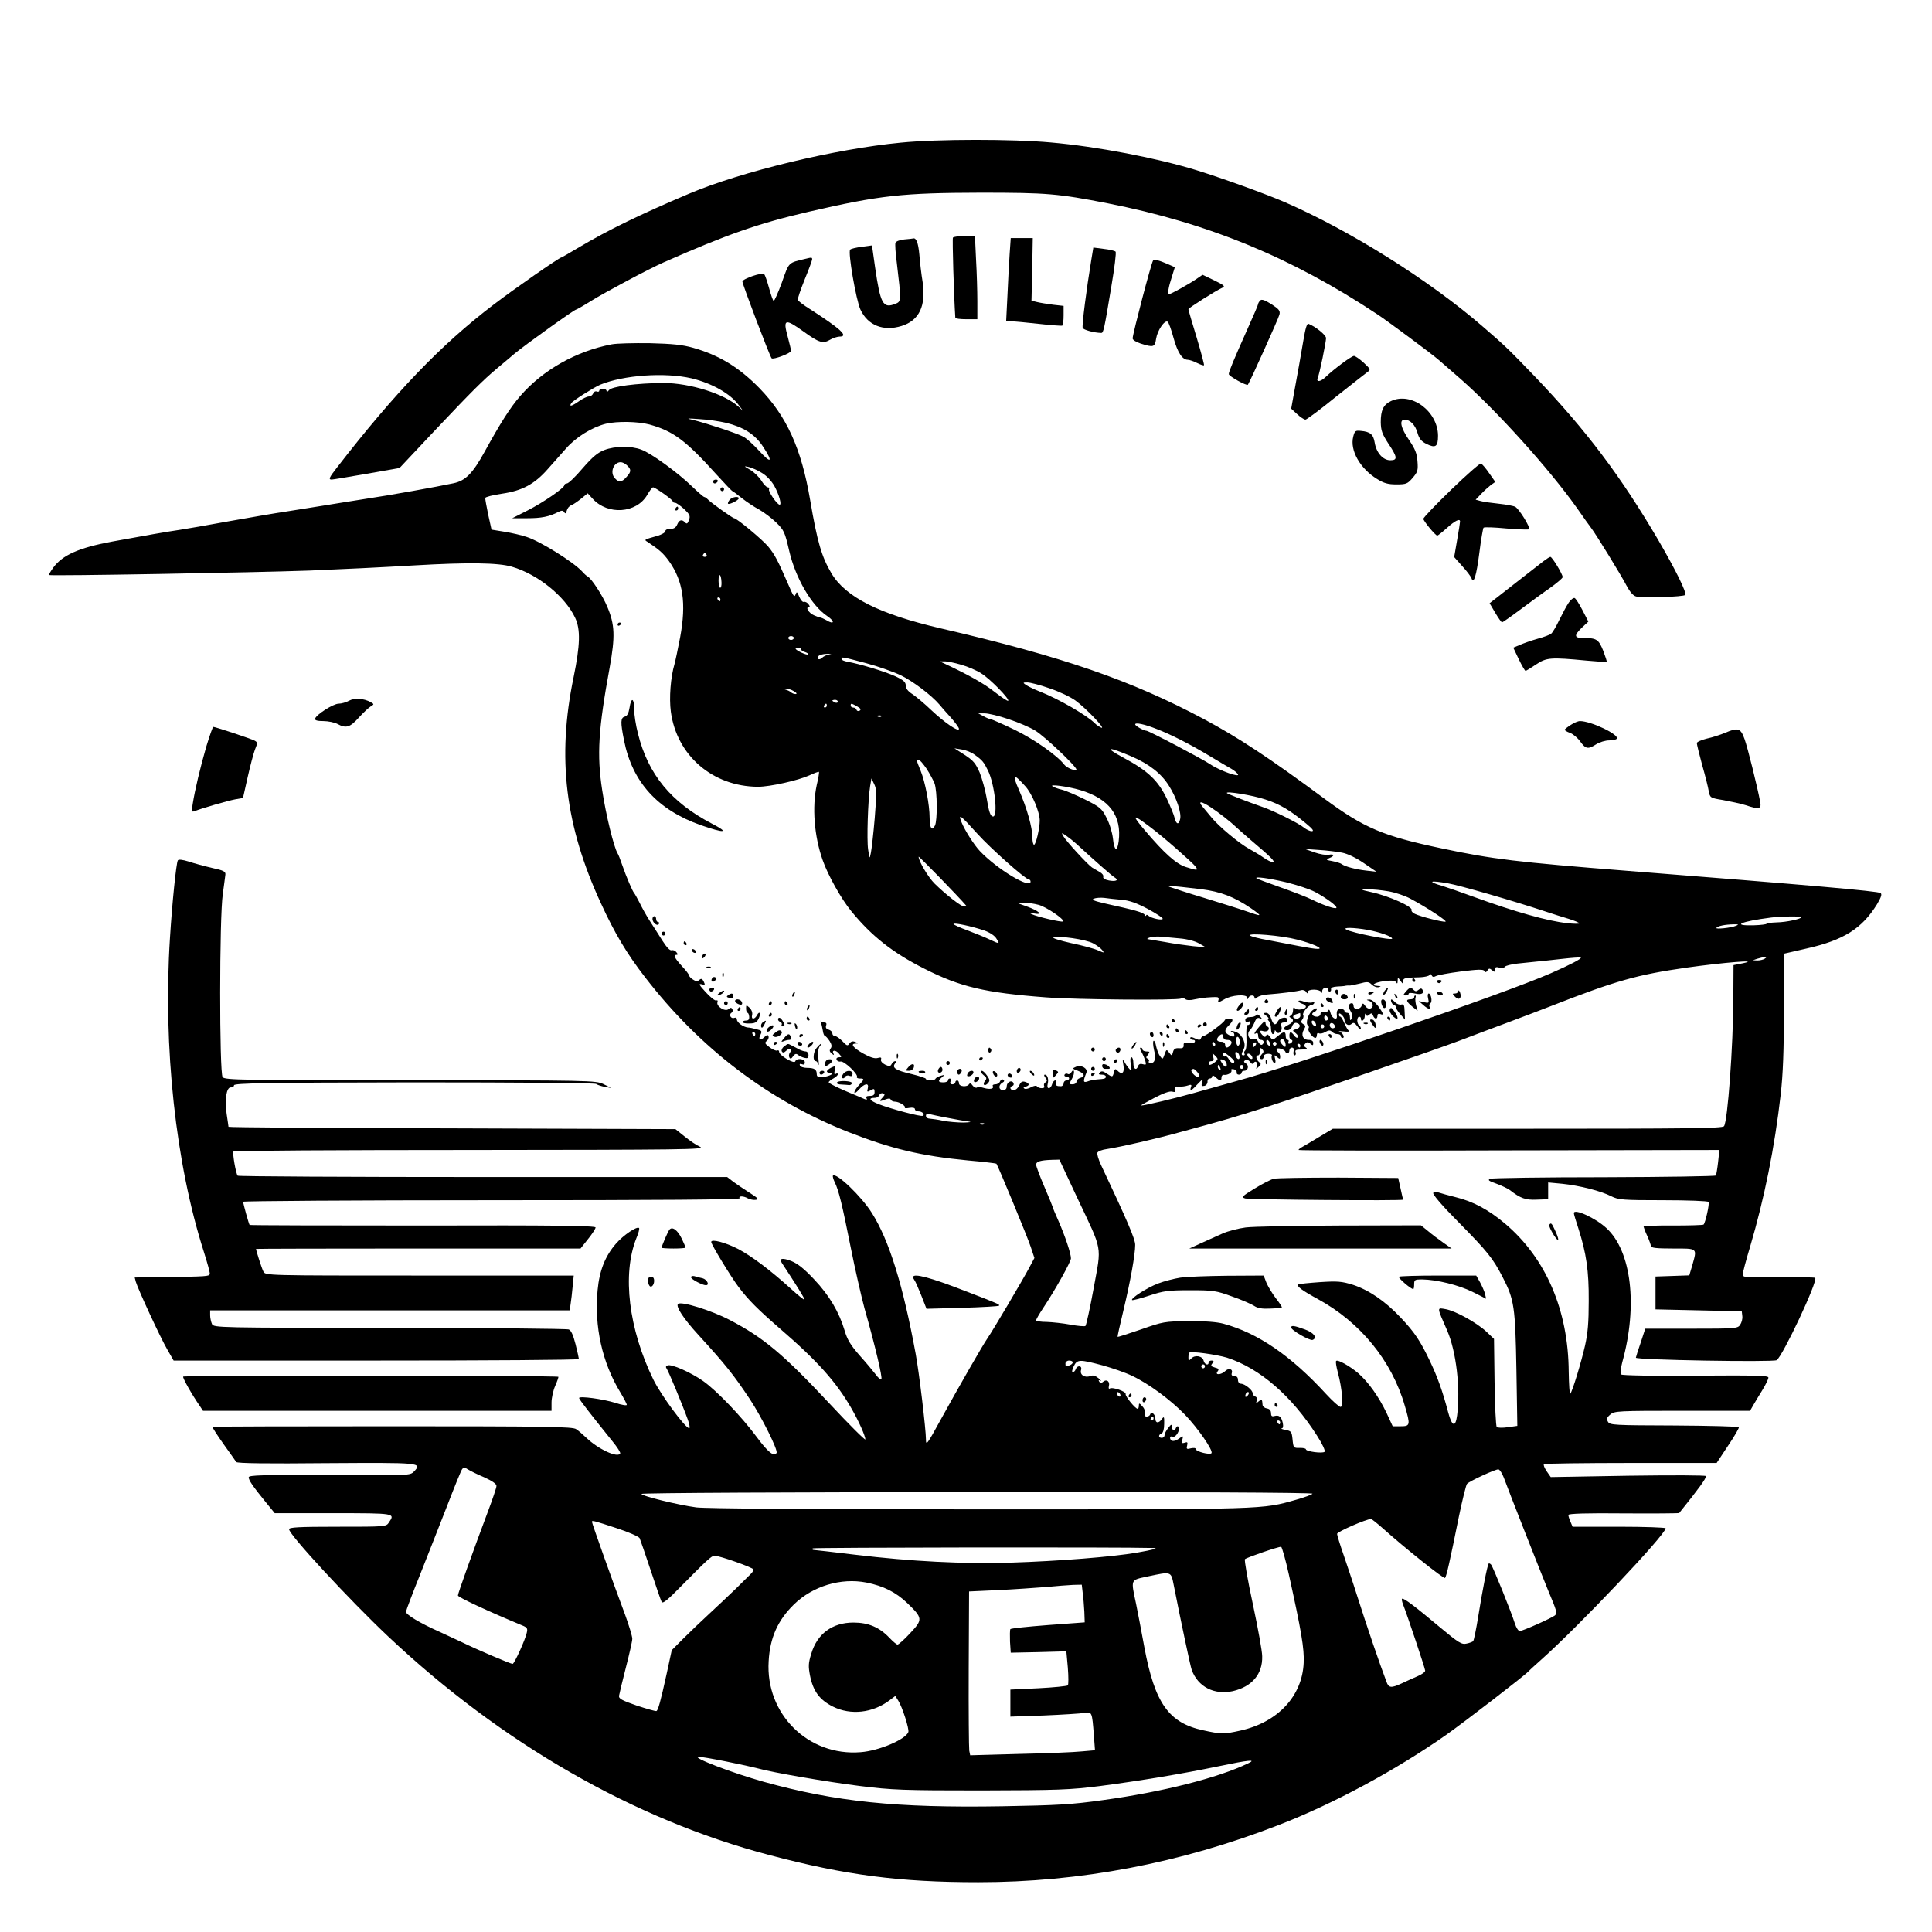 <?xml version="1.0" encoding="UTF-8" standalone="no"?>
<svg
   xmlns:dc="http://purl.org/dc/elements/1.1/"
   xmlns:cc="http://creativecommons.org/ns#"
   xmlns:rdf="http://www.w3.org/1999/02/22-rdf-syntax-ns#"
   xmlns:svg="http://www.w3.org/2000/svg"
   xmlns="http://www.w3.org/2000/svg"
   xmlns:sodipodi="http://sodipodi.sourceforge.net/DTD/sodipodi-0.dtd"
   xmlns:inkscape="http://www.inkscape.org/namespaces/inkscape"
   width="200.0px"
   height="200.0px"
   viewBox="0 0 200.0 200.0"
   version="1.1"
   id="SVGRoot"
   sodipodi:docname="logo.svg"
   inkscape:version="1.0.1 (3bc2e813f5, 2020-09-07)">
  <defs
     id="defs2861" />
  <sodipodi:namedview
     id="base"
     pagecolor="#ffffff"
     bordercolor="#666666"
     borderopacity="1.0"
     inkscape:pageopacity="0.0"
     inkscape:pageshadow="2"
     inkscape:zoom="1.4"
     inkscape:cx="157.39817"
     inkscape:cy="192.36843"
     inkscape:document-units="px"
     inkscape:current-layer="layer1"
     inkscape:document-rotation="0"
     showgrid="true"
     inkscape:window-width="1609"
     inkscape:window-height="967"
     inkscape:window-x="26"
     inkscape:window-y="26"
     inkscape:window-maximized="0">
    <inkscape:grid
       type="xygrid"
       id="grid3431" />
  </sodipodi:namedview>
  <g
     inkscape:label="Слой 1"
     inkscape:groupmode="layer"
     id="layer1">
    <g
       transform="matrix(0.019,0,0,-0.02,-22.706,230.846)"
       fill="#000000"
       stroke="none"
       id="g290"
       style="fill:#000000;fill-opacity:1">
      <path
         d="m 6103,10804 c -354,-32 -867,-149 -1153,-264 -266,-107 -441,-188 -599,-277 -51,-29 -95,-53 -97,-53 -11,0 -262,-166 -369,-244 -287,-207 -540,-458 -855,-845 -42,-51 -46,-61 -28,-61 7,0 93,14 191,30 l 179,30 196,198 c 196,197 260,258 337,319 22,17 65,52 95,76 57,45 324,227 334,227 3,0 40,20 82,45 78,46 313,165 394,199 346,145 517,202 790,262 392,86 512,98 940,99 360,0 420,-5 690,-55 546,-102 1002,-280 1470,-575 53,-33 304,-210 334,-236 12,-9 66,-55 121,-100 197,-165 480,-463 631,-665 36,-49 71,-96 78,-104 26,-32 165,-247 192,-297 19,-34 37,-54 53,-58 36,-9 261,-2 268,8 8,13 -51,127 -147,284 -204,330 -392,568 -674,848 -142,140 -159,156 -281,256 -291,240 -724,498 -1080,645 -107,44 -341,124 -480,165 -215,63 -541,123 -795,144 -209,18 -616,18 -817,-1 z"
         id="path2"
         style="fill:#000000;fill-opacity:1" />
      <path
         d="m 6387,10312 c -4,-5 5,-301 13,-414 0,-5 27,-8 60,-8 h 60 v 93 c 0,52 -3,149 -7,215 l -6,122 h -58 c -32,0 -60,-3 -62,-8 z"
         id="path4"
         style="fill:#000000;fill-opacity:1" />
      <path
         d="m 6122,10303 c -24,-2 -45,-10 -48,-17 -3,-7 0,-52 7,-102 25,-200 25,-202 -7,-214 -68,-26 -82,-2 -111,188 l -17,114 -55,-7 c -31,-4 -60,-10 -64,-15 -13,-12 32,-260 56,-310 40,-82 125,-114 224,-85 96,28 134,104 115,227 -7,40 -15,105 -18,143 -6,61 -17,88 -34,83 -3,-1 -24,-3 -48,-5 z"
         id="path6"
         style="fill:#000000;fill-opacity:1" />
      <path
         d="m 6696,10228 c -3,-46 -9,-143 -12,-215 l -7,-133 29,-1 c 16,0 83,-6 149,-13 66,-7 123,-11 128,-9 4,2 7,26 7,53 v 49 l -57,6 c -32,4 -71,10 -88,14 l -30,7 4,162 3,162 h -60 -60 z"
         id="path8"
         style="fill:#000000;fill-opacity:1" />
      <path
         d="m 7141,10198 c -26,-149 -52,-342 -47,-353 4,-10 60,-25 101,-26 12,0 16,16 55,240 17,95 28,177 23,181 -4,4 -33,11 -64,14 l -57,7 z"
         id="path10"
         style="fill:#000000;fill-opacity:1" />
      <path
         d="m 5585,10203 c -97,-22 -90,-15 -130,-123 -21,-54 -41,-97 -45,-95 -4,2 -15,32 -25,67 -10,35 -22,67 -26,71 -9,12 -119,-24 -119,-38 0,-14 149,-387 159,-397 8,-9 106,26 106,38 0,5 -8,38 -18,73 -27,93 -15,96 85,28 87,-60 107,-65 148,-42 14,8 35,14 48,15 53,0 11,38 -161,143 -34,20 -64,42 -65,47 -2,6 15,53 37,105 23,53 41,100 41,105 0,10 -2,11 -35,3 z"
         id="path12"
         style="fill:#000000;fill-opacity:1" />
      <path
         d="m 7477,10193 c -11,-18 -108,-369 -111,-402 0,-8 18,-19 44,-27 70,-21 77,-19 84,25 7,43 46,98 63,88 5,-3 20,-41 32,-84 22,-76 48,-113 78,-113 8,0 30,-7 49,-16 19,-9 37,-15 39,-12 2,2 -16,67 -40,143 -25,77 -45,143 -45,147 0,6 149,96 185,111 17,7 10,13 -44,38 l -64,29 -37,-24 c -37,-24 -135,-76 -145,-76 -10,0 -4,35 14,87 l 17,52 -35,15 c -53,22 -79,28 -84,19 z"
         id="path14"
         style="fill:#000000;fill-opacity:1" />
      <path
         d="m 8061,9987 c -6,-6 -11,-14 -11,-18 0,-4 -25,-60 -56,-125 -78,-166 -104,-225 -104,-238 0,-11 97,-62 104,-55 9,10 167,343 172,363 5,20 -2,28 -44,54 -37,22 -53,27 -61,19 z"
         id="path16"
         style="fill:#000000;fill-opacity:1" />
      <path
         d="m 8296,9778 c -17,-96 -25,-136 -51,-272 l -15,-79 32,-28 c 18,-16 38,-28 45,-29 7,0 82,53 166,118 85,64 163,122 173,129 18,12 16,15 -21,48 -22,19 -46,35 -53,35 -13,0 -108,-67 -152,-107 -30,-28 -56,-31 -45,-5 10,21 44,180 45,204 0,16 -56,59 -95,74 -9,4 -17,-20 -29,-88 z"
         id="path18"
         style="fill:#000000;fill-opacity:1" />
      <path
         d="m 4528,9760 c -193,-35 -375,-132 -499,-268 -54,-59 -108,-140 -193,-287 -66,-114 -105,-151 -170,-164 -89,-18 -346,-62 -481,-81 -71,-11 -175,-26 -230,-35 -55,-8 -147,-22 -205,-31 -58,-8 -197,-31 -310,-50 -113,-20 -232,-39 -265,-44 -66,-9 -187,-29 -370,-61 -181,-32 -270,-70 -320,-135 -15,-20 -25,-37 -24,-38 7,-6 1131,13 1419,23 157,6 416,18 575,27 289,16 455,14 529,-7 141,-39 289,-153 344,-263 31,-61 28,-143 -8,-310 -91,-416 -46,-769 150,-1171 75,-155 141,-260 239,-380 300,-370 675,-640 1111,-803 231,-86 395,-123 648,-146 84,-7 154,-15 156,-17 9,-12 171,-383 187,-431 l 20,-57 -27,-48 c -33,-60 -200,-328 -229,-368 -27,-37 -152,-244 -257,-425 -72,-125 -78,-132 -78,-98 0,51 -37,346 -56,443 -69,356 -144,586 -238,728 -58,88 -195,212 -213,194 -2,-3 2,-18 10,-34 22,-42 41,-117 87,-337 23,-110 57,-251 75,-315 60,-201 99,-360 92,-367 -4,-4 -17,6 -29,22 -13,16 -52,61 -88,99 -51,55 -69,84 -83,130 -30,96 -84,183 -166,265 -53,54 -90,82 -124,95 -49,18 -69,15 -52,-10 79,-114 127,-187 123,-190 -2,-2 -35,23 -73,56 -113,97 -212,168 -287,206 -69,34 -148,54 -148,37 0,-13 109,-183 149,-233 54,-68 106,-117 226,-216 204,-167 307,-277 388,-411 42,-69 76,-143 77,-162 0,-7 -88,76 -195,185 -251,255 -360,342 -544,433 -98,49 -266,99 -282,83 -13,-13 29,-75 111,-160 148,-154 191,-205 280,-332 66,-95 155,-265 146,-279 -13,-22 -47,4 -107,81 -83,107 -221,243 -293,291 -69,46 -173,89 -193,81 -11,-3 -12,-9 -5,-18 9,-12 83,-180 115,-264 9,-24 12,-43 7,-43 -21,0 -153,170 -195,251 -135,262 -171,546 -93,732 12,26 18,50 15,53 -11,11 -85,-36 -126,-81 -58,-63 -90,-138 -100,-240 -19,-188 25,-376 124,-530 19,-30 35,-59 35,-64 0,-5 -28,-1 -62,10 -67,20 -198,37 -198,25 0,-7 71,-93 182,-224 26,-30 45,-58 42,-63 -14,-24 -119,22 -184,81 -19,17 -44,38 -56,45 -17,13 -166,15 -999,15 -538,0 -980,-1 -982,-3 -2,-3 25,-42 59,-88 35,-46 66,-88 70,-94 5,-7 171,-9 491,-6 515,3 523,3 478,-43 -22,-21 -23,-21 -461,-19 -364,2 -440,0 -440,-11 0,-15 21,-45 93,-129 l 49,-57 h 319 c 340,0 337,0 303,-48 -15,-22 -18,-22 -280,-22 -213,0 -264,-3 -264,-13 0,-28 329,-366 540,-555 619,-554 1340,-947 2075,-1131 418,-105 711,-141 1140,-141 556,0 1099,98 1637,296 297,109 638,284 913,467 101,68 429,308 445,326 3,3 34,31 70,61 202,170 680,649 680,682 0,4 -114,8 -253,8 h -254 l -11,25 c -7,14 -12,31 -12,36 0,7 101,10 300,8 165,-1 302,0 304,2 110,130 146,178 146,191 0,5 -190,5 -423,2 l -423,-7 -22,30 c -12,17 -19,33 -15,37 3,3 217,6 473,6 h 468 l 62,89 c 35,49 61,92 59,96 -2,4 -161,8 -353,9 -325,1 -350,2 -360,19 -9,15 -7,22 13,38 22,18 42,19 392,19 h 369 l 17,28 c 9,15 31,50 50,79 18,28 33,57 33,65 0,11 -72,12 -397,10 -229,-2 -400,1 -405,6 -6,6 -3,31 6,64 85,292 50,575 -87,694 -59,52 -177,103 -177,77 0,-5 11,-40 25,-80 43,-128 57,-218 56,-374 0,-112 -5,-167 -20,-231 -21,-88 -69,-238 -81,-251 -3,-4 -7,48 -8,115 -2,318 -124,588 -347,767 -90,72 -174,115 -270,137 -38,9 -80,20 -92,24 -15,6 -25,5 -29,-2 -5,-7 49,-67 138,-152 159,-153 188,-188 241,-286 62,-114 68,-152 74,-476 l 5,-292 -52,-7 c -28,-4 -56,-3 -60,1 -5,5 -10,110 -12,233 l -3,223 -42,38 c -55,48 -168,107 -221,116 -49,8 -50,15 8,-111 49,-107 73,-300 54,-439 -9,-64 -28,-58 -49,17 -30,108 -57,180 -98,262 -53,106 -84,151 -161,228 -84,85 -173,142 -259,169 -61,18 -84,20 -180,14 -60,-4 -114,-9 -119,-12 -12,-8 26,-34 106,-75 232,-120 404,-319 475,-553 31,-100 30,-106 -23,-106 h -43 l -33,68 c -42,84 -99,160 -154,206 -47,38 -113,73 -121,64 -4,-3 1,-30 9,-59 24,-84 32,-179 15,-179 -8,0 -43,30 -79,67 -191,198 -372,316 -560,364 -35,9 -103,14 -190,13 -130,-1 -139,-3 -259,-43 -68,-22 -125,-40 -127,-38 -1,1 13,63 32,137 38,151 64,288 64,339 0,30 -42,123 -187,415 -13,27 -22,55 -19,62 3,7 26,16 53,19 74,11 265,52 408,90 233,60 276,72 485,135 188,57 902,291 1030,337 69,25 186,67 260,93 74,26 178,64 230,83 361,134 473,164 745,201 195,26 406,43 308,23 l -53,-10 -1,-171 c -1,-248 -31,-640 -51,-663 -8,-11 -206,-13 -1070,-13 H 8457 l -74,-42 c -41,-24 -83,-47 -94,-53 -10,-5 -19,-12 -19,-15 0,-3 516,-4 1146,-2 l 1147,2 -7,-62 c -4,-34 -10,-66 -12,-70 -3,-4 -276,-8 -607,-9 -331,0 -611,-4 -622,-8 -16,-6 -10,-11 32,-25 29,-10 62,-25 75,-34 57,-42 85,-52 147,-49 l 61,2 v 43 44 l 78,-7 c 92,-9 210,-37 267,-65 38,-18 62,-20 283,-20 132,0 243,-4 246,-9 6,-9 -17,-107 -27,-117 -3,-3 -78,-5 -166,-5 -89,1 -161,-2 -161,-6 1,-4 9,-26 20,-48 11,-22 19,-46 20,-52 0,-10 31,-13 120,-13 137,0 132,4 105,-88 l -16,-51 -92,-3 -92,-3 v -85 -85 l 235,-5 235,-5 3,-25 c 2,-14 -4,-34 -12,-45 -13,-19 -26,-20 -266,-20 h -251 l -24,-70 c -14,-38 -26,-74 -27,-80 -3,-12 746,-24 767,-13 32,19 226,410 210,426 -2,3 -93,4 -200,3 -176,-2 -195,-1 -195,14 0,9 18,74 40,143 78,251 134,514 167,789 13,108 17,226 18,438 v 291 l 124,27 c 201,43 301,103 383,229 23,37 28,52 19,58 -17,10 -377,40 -1381,115 -598,45 -733,60 -1010,116 -320,64 -422,105 -640,258 -300,211 -465,314 -655,411 -397,201 -771,324 -1435,470 -334,74 -517,161 -595,285 -53,85 -77,162 -116,380 -48,267 -128,433 -276,578 -111,108 -220,171 -361,209 -59,16 -114,21 -237,24 -88,1 -181,-1 -207,-6 z m 435,-176 c 113,-26 213,-80 259,-141 l 22,-28 -25,22 c -75,66 -265,123 -410,123 -145,-1 -282,-18 -296,-37 -7,-9 -13,-11 -13,-5 0,7 -9,12 -20,12 -11,0 -20,-4 -20,-10 0,-5 -6,-7 -14,-4 -7,3 -16,-2 -19,-10 -4,-9 -14,-16 -24,-16 -10,0 -36,-12 -56,-26 -38,-25 -53,-28 -39,-8 9,13 119,79 157,95 128,50 353,65 498,33 z m 187,-230 c 95,-22 158,-59 202,-123 56,-80 46,-92 -19,-24 -32,33 -71,67 -88,75 -33,17 -202,70 -275,87 -39,8 -34,9 35,4 44,-2 109,-11 145,-19 z m -416,-9 c 129,-34 197,-82 364,-258 46,-48 85,-87 88,-87 2,0 25,-16 51,-36 25,-19 68,-46 94,-59 26,-14 68,-44 93,-67 43,-40 47,-49 71,-147 34,-140 122,-284 208,-338 42,-27 38,-46 -5,-21 -13,7 -27,13 -33,14 -5,0 -22,6 -36,12 -27,11 -47,42 -27,42 7,0 6,5 -2,15 -7,9 -18,14 -25,12 -6,-3 -17,9 -25,26 -12,28 -14,29 -21,11 -6,-15 -13,-5 -38,51 -58,127 -76,159 -111,199 -33,37 -171,146 -185,146 -8,0 -126,80 -143,97 -7,7 -16,13 -20,13 -4,0 -34,25 -67,55 -78,72 -223,172 -276,190 -55,20 -143,19 -201,-2 -36,-13 -64,-35 -119,-95 -38,-43 -77,-78 -85,-78 -8,0 -14,-4 -14,-9 0,-14 -114,-89 -201,-131 l -83,-40 h 81 c 77,0 121,8 171,33 18,8 25,8 31,-2 6,-9 10,-7 14,8 3,12 13,24 24,28 10,3 34,19 54,34 l 36,28 28,-29 c 82,-85 237,-75 296,20 13,22 28,40 32,40 12,0 107,-64 107,-72 0,-5 6,-8 13,-8 7,0 29,-15 49,-32 31,-28 35,-36 27,-57 -7,-19 -12,-22 -21,-13 -18,18 -32,14 -43,-10 -7,-16 -18,-23 -37,-23 -16,1 -28,-5 -28,-12 0,-7 -19,-17 -42,-24 -76,-20 -75,-20 -54,-32 63,-40 84,-57 116,-99 77,-103 95,-218 61,-393 -12,-60 -26,-123 -31,-140 -21,-67 -30,-175 -20,-246 32,-228 229,-388 475,-389 66,0 220,33 280,59 27,12 50,20 52,18 2,-2 -3,-33 -12,-68 -26,-114 -14,-264 32,-388 28,-77 102,-203 157,-266 110,-128 225,-214 396,-296 197,-95 330,-125 665,-149 170,-12 717,-16 734,-6 6,4 17,3 24,-3 8,-6 27,-7 52,-1 38,8 95,13 122,11 7,-1 10,-8 6,-17 -4,-12 2,-11 31,5 41,24 125,29 127,9 0,-10 2,-10 6,0 6,15 33,16 33,1 0,-8 5,-8 15,1 8,7 34,14 57,15 70,5 162,16 182,22 10,3 22,-1 27,-8 6,-10 9,-11 9,-1 0,7 14,12 34,12 19,0 37,-6 39,-12 3,-8 6,-6 6,5 1,18 31,25 31,7 0,-5 4,-10 10,-10 5,0 9,6 7,13 -1,7 11,12 33,13 19,1 40,2 45,4 6,1 14,2 19,1 5,-1 31,4 57,10 43,11 51,11 68,-5 11,-10 28,-16 38,-13 14,4 14,5 -4,6 -44,2 -22,18 34,25 41,5 59,3 65,-6 5,-9 8,-7 8,7 1,20 1,20 15,1 13,-17 15,-18 15,-3 0,17 7,19 93,21 23,1 46,6 50,11 6,7 10,6 13,-2 4,-8 11,-9 22,-3 9,5 71,16 137,24 91,11 122,12 127,3 6,-9 10,-8 17,2 8,12 12,12 25,2 13,-11 16,-11 16,3 0,12 6,15 24,10 13,-3 27,-1 30,4 3,6 34,13 69,17 34,3 80,8 102,10 22,2 85,8 139,14 55,6 101,9 104,7 5,-6 -55,-36 -163,-81 -260,-108 -1375,-471 -1720,-560 -49,-13 -151,-40 -225,-60 -109,-29 -268,-65 -289,-65 -3,0 30,18 72,39 50,25 85,37 99,33 17,-4 20,-2 15,12 -5,13 -1,16 21,14 15,-1 37,2 49,6 18,6 22,4 17,-8 -9,-25 4,-19 37,16 27,27 30,28 24,9 -6,-19 -4,-22 12,-19 10,2 17,11 17,21 -1,9 4,17 12,17 8,0 14,5 14,12 0,6 7,4 18,-5 23,-21 32,-21 32,-2 0,9 6,15 13,14 20,-3 47,12 41,23 -4,6 2,8 12,6 11,-2 18,-10 17,-16 -2,-7 4,-12 12,-12 8,0 15,5 15,10 0,6 6,10 14,10 21,0 28,28 9,38 -12,7 -13,11 -3,17 8,5 18,1 26,-9 8,-11 14,-13 19,-6 10,16 25,2 18,-17 -6,-15 -5,-16 9,-3 15,13 15,17 2,26 -16,13 -19,34 -4,34 6,0 10,10 10,22 0,17 3,19 12,10 9,-9 9,-15 0,-24 -15,-15 -16,-28 -2,-28 6,0 10,6 10,14 0,8 10,14 25,14 13,0 22,-4 20,-8 -7,-11 5,-40 15,-40 5,0 6,10 2,23 -5,20 -4,21 11,8 15,-12 17,-11 17,2 0,9 -4,19 -10,22 -5,3 -10,11 -10,16 0,12 43,1 48,-12 6,-15 22,-10 22,6 0,8 6,15 14,15 9,0 12,-7 9,-20 -3,-11 0,-20 6,-20 5,0 8,7 5,15 -5,12 2,15 32,15 29,0 35,3 24,10 -12,7 -12,12 -3,21 9,9 16,9 28,-1 12,-10 15,-10 15,4 0,10 -9,16 -25,16 -31,0 -43,25 -26,53 11,17 10,22 -4,29 -12,7 -13,13 -5,23 7,8 9,19 5,24 -6,11 29,51 44,51 6,0 13,4 16,10 3,6 -1,7 -9,4 -9,-3 -29,-1 -46,4 -16,6 -30,7 -30,3 0,-5 9,-11 20,-14 11,-3 20,-10 20,-15 0,-14 -47,-21 -59,-9 -8,8 -11,5 -11,-10 0,-12 -6,-24 -12,-27 -10,-5 -10,-7 0,-12 19,-9 14,-23 -13,-36 -30,-13 -33,-28 -6,-28 11,0 23,9 26,21 4,11 14,19 23,17 25,-5 25,-25 0,-32 -22,-6 -23,-7 -4,-21 11,-8 16,-18 12,-22 -4,-5 -13,0 -20,10 -17,22 -26,22 -26,-3 0,-11 5,-20 11,-20 5,0 7,-4 4,-10 -3,-5 -11,-10 -16,-10 -6,0 -7,5 -4,10 3,6 1,10 -4,10 -6,0 -11,9 -11,20 0,26 -11,25 -44,-1 -26,-21 -28,-21 -42,-3 -11,14 -17,15 -20,7 -4,-10 -9,-10 -20,1 -20,20 -18,28 5,21 11,-3 23,0 27,7 4,6 2,14 -4,16 -7,2 -12,11 -12,20 0,13 -8,8 -30,-15 -30,-32 -39,-50 -20,-38 6,3 10,-3 10,-14 0,-12 7,-21 15,-21 17,0 20,-16 6,-25 -6,-3 -15,4 -21,15 -7,14 -17,19 -29,15 -23,-7 -35,29 -16,45 7,6 18,24 25,40 8,20 17,27 28,22 14,-5 15,-4 2,10 -9,10 -17,12 -21,6 -4,-6 -18,-10 -33,-10 -16,0 -26,-6 -26,-15 0,-10 6,-13 16,-9 10,4 14,2 11,-6 -2,-7 -9,-12 -14,-11 -6,1 -9,-25 -7,-62 2,-36 -1,-67 -7,-70 -5,-4 -7,-11 -4,-16 4,-5 1,-9 -4,-9 -14,0 -14,6 0,32 15,27 -5,72 -38,87 -14,6 -28,9 -31,6 -3,-3 0,-5 6,-5 7,0 12,-6 12,-14 0,-11 -5,-12 -25,-3 -30,14 -31,28 -5,52 11,10 20,22 20,27 0,11 -37,11 -42,0 -4,-13 -103,-82 -116,-82 -6,0 -12,-6 -14,-12 -4,-10 -10,-10 -31,-1 -16,8 -27,9 -27,3 0,-6 7,-10 16,-10 8,0 12,-5 8,-11 -3,-6 -19,-9 -34,-5 -22,4 -27,1 -26,-12 1,-12 -6,-17 -26,-15 -19,1 -28,-4 -32,-20 -6,-21 -7,-21 -21,-3 -14,18 -15,18 -25,-9 -10,-27 -11,-27 -25,-9 -8,10 -17,34 -21,51 -3,18 -10,31 -14,28 -4,-3 -3,-23 2,-45 12,-45 6,-70 -17,-70 -9,0 -14,4 -11,9 4,5 0,11 -6,14 -10,3 -10,7 1,20 12,15 11,17 -8,17 -11,0 -21,5 -21,10 0,6 -5,10 -10,10 -6,0 -4,-10 4,-22 8,-13 17,-34 21,-46 6,-21 4,-23 -13,-18 -13,4 -22,1 -26,-9 -9,-26 -26,-17 -26,15 0,17 -5,30 -10,30 -7,0 -8,-14 -4,-37 6,-33 5,-36 -8,-23 -8,8 -20,24 -26,35 -11,17 -12,15 -6,-17 7,-40 -9,-51 -34,-26 -10,10 -14,8 -18,-10 -7,-26 -8,-26 -40,-6 -19,13 -28,14 -37,5 -8,-8 -6,-11 11,-11 12,0 22,-4 22,-10 0,-10 -5,-12 -50,-15 -14,-1 -36,-5 -49,-10 -25,-8 -26,0 -7,45 9,22 -27,42 -56,31 -22,-9 -22,-10 10,-21 36,-14 42,-29 12,-37 -11,-3 -20,-12 -20,-19 0,-8 -9,-14 -21,-14 -20,0 -20,1 -3,30 17,28 12,59 -5,31 -5,-7 -13,-11 -19,-7 -6,3 -13,2 -17,-4 -3,-5 1,-10 9,-10 9,0 16,-4 16,-10 0,-5 -7,-10 -15,-10 -8,0 -15,-7 -15,-15 0,-8 -7,-15 -15,-15 -24,0 -30,4 -27,18 5,21 -15,13 -21,-8 -3,-11 -11,-20 -17,-20 -8,0 -10,8 -7,21 7,25 -1,49 -15,49 -6,0 -5,-7 3,-16 10,-13 10,-17 0,-24 -8,-4 -10,-13 -7,-19 4,-7 -1,-11 -13,-11 -11,0 -22,4 -26,9 -3,6 -16,4 -32,-4 -15,-8 -31,-11 -37,-7 -7,4 -4,8 7,10 23,5 22,18 -4,25 -15,4 -23,-1 -31,-19 -6,-13 -19,-24 -30,-24 -20,0 -25,16 -6,22 6,2 8,9 4,16 -10,16 -36,3 -36,-19 0,-12 -7,-19 -20,-19 -24,0 -27,25 -4,38 11,6 13,11 5,16 -6,4 -14,0 -17,-8 -3,-9 -15,-16 -26,-16 -10,0 -17,-4 -14,-9 9,-14 -16,-19 -48,-10 -16,5 -33,6 -39,2 -5,-3 -16,2 -23,11 -8,11 -14,13 -19,7 -10,-17 -55,-13 -55,4 0,8 -4,15 -10,15 -5,0 -10,-4 -10,-10 0,-5 -7,-10 -16,-10 -10,0 -14,6 -10,15 3,8 1,15 -4,15 -6,0 -10,-4 -10,-10 0,-5 -11,-10 -25,-10 -29,0 -32,8 -7,27 15,13 15,13 -8,7 -14,-4 -26,-11 -28,-15 -4,-11 -52,-12 -52,-1 0,4 -35,15 -78,25 -86,19 -108,32 -91,54 8,9 8,13 1,13 -6,0 -15,-7 -19,-15 -7,-13 -13,-13 -36,-3 -16,8 -25,19 -22,27 4,10 -1,12 -19,7 -16,-4 -41,4 -77,23 -56,30 -73,51 -42,52 16,0 16,1 -2,8 -14,6 -24,3 -32,-8 -10,-14 -14,-12 -38,12 -15,15 -34,27 -41,27 -8,0 -14,6 -14,14 0,7 -9,16 -20,19 -13,3 -18,10 -14,21 4,10 1,16 -9,16 -8,0 -17,3 -20,8 -2,4 -2,0 1,-8 3,-8 7,-27 10,-42 2,-16 8,-28 12,-28 4,0 15,-12 25,-26 12,-18 13,-29 6,-38 -8,-10 -7,-17 6,-27 9,-8 14,-9 10,-2 -13,21 10,23 28,3 17,-19 17,-20 1,-20 -10,0 -16,-6 -13,-12 2,-7 12,-12 22,-10 19,4 97,-66 89,-80 -3,-4 4,-8 15,-8 27,0 26,-4 -4,-34 -14,-14 -25,-31 -25,-38 0,-7 11,0 25,15 31,33 56,36 48,6 -5,-19 -4,-20 16,-10 18,10 21,9 21,-9 0,-15 -7,-20 -26,-20 -17,0 -23,-4 -18,-12 5,-8 2,-9 -12,-4 -10,5 -39,16 -64,26 -73,28 -130,55 -130,61 0,3 11,12 25,19 14,7 25,17 25,22 0,5 -5,6 -11,2 -8,-5 -10,1 -6,19 7,24 6,24 -18,14 -29,-14 -33,-27 -8,-27 31,0 -1,-19 -37,-22 -27,-2 -35,1 -35,14 0,25 -13,33 -53,33 -19,0 -37,6 -39,13 -3,7 1,10 11,6 11,-4 16,-1 16,10 0,19 -46,23 -52,5 -5,-16 -88,31 -88,49 0,7 -5,10 -10,7 -6,-3 -24,4 -41,16 -27,19 -29,24 -17,33 8,6 13,17 10,24 -3,10 -8,9 -23,-4 -23,-21 -35,-13 -20,14 9,17 6,21 -22,27 -18,5 -39,9 -47,9 -25,2 -60,26 -60,41 0,8 -6,12 -14,9 -18,-7 -32,16 -16,26 7,4 9,13 5,19 -5,9 -10,9 -21,0 -18,-15 -68,15 -60,36 3,8 0,12 -7,9 -7,-2 -32,17 -57,43 -36,37 -40,45 -23,41 20,-5 21,-4 12,14 -8,15 -14,17 -24,8 -10,-8 -19,-8 -34,2 -12,7 -21,16 -21,21 0,4 -18,27 -40,49 -41,43 -48,58 -29,58 8,0 8,4 -1,14 -6,8 -18,12 -25,10 -9,-4 -27,14 -50,48 -19,29 -51,76 -70,104 -19,28 -44,71 -56,95 -13,24 -26,46 -29,49 -8,7 -43,84 -65,145 -10,28 -21,55 -25,60 -20,30 -64,200 -84,327 -30,184 -21,317 41,637 30,159 28,220 -13,312 -26,60 -88,149 -108,158 -5,2 -19,14 -30,26 -48,49 -226,155 -301,178 -27,9 -82,21 -121,27 l -71,11 -18,77 c -9,42 -17,81 -16,87 0,5 41,15 91,22 109,15 177,49 249,127 26,28 71,76 100,107 53,58 141,110 217,128 62,14 174,12 238,-4 z m -122,-212 c 23,-21 23,-32 -4,-60 -25,-27 -41,-29 -62,-7 -30,29 -9,84 31,84 9,0 25,-7 35,-17 z m 735,-39 c 25,-14 52,-42 67,-67 26,-45 41,-97 29,-97 -14,0 -64,70 -58,80 3,6 0,10 -7,10 -7,0 -23,16 -35,35 -13,19 -40,44 -60,55 -36,20 -37,21 -8,15 17,-4 49,-17 72,-31 z m -302,-424 c 3,-5 -1,-10 -10,-10 -9,0 -13,5 -10,10 3,6 8,10 10,10 2,0 7,-4 10,-10 z m 81,-141 c 1,-16 -2,-29 -7,-29 -5,0 -9,17 -9,37 0,42 14,36 16,-8 z m -6,-89 c 0,-5 -2,-10 -4,-10 -3,0 -8,5 -11,10 -3,6 -1,10 4,10 6,0 11,-4 11,-10 z m 400,-200 c 0,-5 -7,-10 -15,-10 -8,0 -15,5 -15,10 0,6 7,10 15,10 8,0 15,-4 15,-10 z m 40,-59 c 0,-5 10,-11 22,-14 12,-4 19,-9 16,-12 -6,-6 -68,21 -68,30 0,3 7,5 15,5 8,0 15,-4 15,-9 z m 145,-28 c -11,-3 -24,-9 -29,-14 -13,-12 -26,-12 -26,0 0,11 24,19 55,19 h 20 z m 208,-43 c 64,-16 150,-45 190,-63 67,-31 168,-104 210,-151 10,-12 38,-42 63,-68 24,-26 44,-52 44,-58 0,-19 -76,30 -149,95 -37,34 -84,71 -104,84 -25,15 -37,30 -37,45 0,18 -12,28 -57,48 -57,25 -198,65 -260,75 -18,3 -33,9 -33,14 0,13 2,12 133,-21 z m 518,-8 c 37,-10 86,-30 110,-45 47,-27 156,-133 147,-142 -3,-3 -36,18 -74,46 -58,44 -148,91 -274,147 l -25,11 h 25 c 14,1 55,-7 91,-17 z m 481,-122 c 51,-16 116,-45 143,-64 58,-40 169,-151 140,-140 -11,5 -26,14 -33,21 -43,42 -199,128 -307,168 -27,10 -59,25 -70,32 -18,12 -18,13 8,13 15,0 68,-13 119,-30 z m -1392,-15 c 16,-9 19,-14 10,-15 -9,0 -20,4 -25,9 -6,5 -19,11 -30,14 l -20,5 h 20 c 11,1 31,-5 45,-13 z m 240,-55 c 0,-5 -7,-7 -15,-4 -8,4 -15,8 -15,10 0,2 7,4 15,4 8,0 15,-4 15,-10 z m -60,-20 c 0,-5 -5,-10 -11,-10 -5,0 -7,5 -4,10 3,6 8,10 11,10 2,0 4,-4 4,-10 z m 165,-4 c 19,-10 23,-16 14,-22 -7,-4 -15,-2 -17,4 -2,7 -10,12 -18,12 -8,0 -14,5 -14,10 0,13 3,13 35,-4 z m 825,-66 c 52,-16 118,-43 145,-59 51,-29 225,-186 225,-202 0,-11 -52,8 -65,24 -39,49 -167,134 -274,183 -66,30 -124,54 -129,54 -5,0 -23,7 -38,15 l -29,15 h 35 c 20,0 78,-13 130,-30 z m -693,14 c -3,-3 -12,-4 -19,-1 -8,3 -5,6 6,6 11,1 17,-2 13,-5 z m 1500,-65 c 75,-27 183,-79 291,-141 51,-29 104,-59 116,-65 13,-7 29,-19 35,-27 18,-22 -99,17 -151,51 -46,29 -334,173 -347,173 -14,0 -61,25 -61,33 0,11 51,1 117,-24 z m -992,-133 c 43,-29 50,-38 73,-82 37,-72 56,-241 27,-238 -14,2 -22,23 -35,99 -7,39 -24,96 -37,128 -22,48 -35,63 -82,92 l -56,34 40,-6 c 22,-3 54,-15 70,-27 z m 855,-9 c 96,-39 163,-89 204,-152 41,-61 69,-141 61,-172 -7,-31 -21,-29 -30,5 -3,15 -23,60 -43,101 -47,93 -103,144 -237,212 -109,56 -85,59 45,6 z m -1117,-63 c 17,-25 37,-60 44,-77 15,-40 16,-192 2,-218 -16,-31 -29,-13 -29,41 0,66 -24,185 -49,243 -24,56 -24,57 -11,57 6,0 25,-21 43,-46 z m 538,-91 c 37,-38 79,-134 79,-178 0,-40 -21,-125 -31,-125 -5,0 -9,17 -9,38 0,51 -30,152 -73,245 -39,84 -31,89 34,20 z m -820,-165 c -7,-80 -17,-161 -21,-180 -7,-33 -7,-33 -15,17 -8,49 -1,257 11,329 l 7,39 15,-29 c 13,-25 14,-47 3,-176 z m 1119,145 c 159,-45 228,-133 210,-266 -8,-57 -24,-49 -31,14 -4,33 -18,77 -35,108 -26,49 -35,56 -119,96 -49,23 -106,46 -125,50 -19,4 -42,12 -50,17 -22,13 82,0 150,-19 z m 1010,-49 c 79,-24 136,-57 221,-124 37,-29 45,-40 31,-40 -11,0 -30,9 -43,19 -28,22 -165,87 -224,106 -79,26 -190,67 -195,72 -12,13 142,-11 210,-33 z m -297,-41 c 42,-26 109,-76 136,-101 7,-7 44,-37 80,-67 112,-90 137,-114 121,-115 -9,0 -31,10 -50,23 -19,13 -55,33 -78,45 -53,27 -166,116 -207,164 -16,19 -39,44 -49,56 -26,30 -5,28 47,-5 z M 6520,7227 c 72,-76 263,-237 281,-237 5,0 9,-5 9,-11 0,-40 -182,64 -276,158 -32,32 -82,107 -100,149 -20,48 -7,39 86,-59 z m 941,35 c 72,-51 225,-179 248,-205 16,-21 8,-21 -51,-3 -53,15 -119,71 -226,191 -74,83 -67,86 29,17 z m -402,-87 c 102,-89 192,-164 207,-173 27,-15 11,-24 -29,-17 -22,4 -34,12 -31,19 3,7 -6,18 -18,24 -13,7 -32,18 -43,24 -26,17 -143,138 -157,163 -11,19 -10,19 17,1 15,-10 39,-28 54,-41 z m 1448,-46 c 32,-6 77,-27 120,-55 l 68,-44 -55,6 c -57,6 -118,21 -135,34 -5,4 -28,11 -50,15 -36,6 -38,8 -17,16 30,11 28,23 -3,17 -14,-3 -49,3 -77,12 l -53,18 75,-5 c 41,-2 98,-9 127,-14 z M 6459,6855 c 2,-3 -3,-5 -11,-5 -16,0 -99,61 -161,119 -34,32 -87,116 -87,139 0,6 219,-208 259,-253 z m 1742,121 c 59,-14 131,-36 160,-51 61,-31 123,-75 115,-82 -6,-7 -69,13 -131,42 -27,13 -106,42 -175,65 -69,23 -127,44 -129,46 -12,11 66,1 160,-20 z m 884,-6 c 58,-9 364,-93 525,-144 41,-13 101,-31 133,-40 31,-9 57,-20 57,-23 0,-3 -30,-3 -66,1 -108,11 -286,59 -509,136 -66,23 -142,48 -169,56 -87,24 -73,31 29,14 z m -1346,-30 c 107,-13 179,-39 272,-99 66,-44 64,-45 -36,-12 -33,11 -132,40 -220,66 -88,25 -171,51 -185,56 -27,10 -12,9 169,-11 z m 1020,-11 c 38,-6 91,-23 120,-38 93,-47 202,-116 192,-119 -13,-4 -133,25 -167,40 -13,6 -21,15 -18,19 10,17 -123,74 -221,94 -60,13 -60,13 -17,14 24,1 74,-4 111,-10 z m -1454,-44 c 43,-3 83,-17 143,-47 45,-23 82,-46 82,-51 0,-10 -60,1 -77,15 -7,6 -13,7 -13,2 0,-5 -4,-3 -8,3 -8,13 -55,25 -217,59 -59,13 -75,19 -60,25 11,4 36,6 55,4 19,-3 62,-7 95,-10 z m -452,-26 c 42,-10 144,-76 134,-86 -6,-6 -142,24 -172,38 -15,7 -11,7 15,3 51,-9 26,14 -42,37 l -53,18 38,1 c 21,0 57,-5 80,-11 z m 4157,-64 c 0,-9 -81,-26 -135,-27 -30,-1 -55,-4 -55,-7 0,-3 -32,-7 -70,-8 -125,-3 -71,20 95,40 46,6 165,8 165,2 z m -4452,-69 c 30,-10 57,-27 66,-42 20,-29 18,-29 -36,-5 -24,11 -78,32 -120,47 -43,15 -78,30 -78,34 0,8 101,-12 168,-34 z m 4097,25 c -29,-12 -118,-20 -108,-11 10,10 46,17 93,18 27,1 30,-1 15,-7 z m -2006,-22 c 65,-12 131,-34 131,-45 0,-11 -220,30 -250,47 -22,12 40,11 119,-2 z m -387,-50 c 84,-20 149,-48 113,-48 -11,-1 -56,6 -100,14 -44,8 -120,22 -170,31 -49,8 -94,19 -99,24 -15,15 172,0 256,-21 z m -1112,-19 c 20,-10 43,-26 50,-35 13,-16 12,-16 -22,-2 -20,9 -87,26 -148,38 -61,13 -104,26 -95,29 29,10 176,-10 215,-30 z m 473,25 c 40,-3 84,-14 105,-26 l 37,-20 -70,6 c -38,4 -106,13 -150,21 -44,7 -87,14 -95,15 -8,0 -4,5 10,9 14,4 41,6 60,4 19,-2 66,-6 103,-9 z m 3187,-105 c -8,-5 -26,-9 -40,-9 l -25,1 25,8 c 14,4 32,8 40,9 13,1 13,0 0,-9 z M 8280,6285 c 0,-8 -9,-15 -20,-15 -25,0 -26,17 -2,23 9,3 18,5 20,6 1,0 2,-6 2,-14 z m -2970,-95 c 0,-5 -2,-10 -4,-10 -3,0 -8,5 -11,10 -3,6 -1,10 4,10 6,0 11,-4 11,-10 z m 2550,-15 c 0,-8 8,-15 18,-15 26,0 34,-11 21,-27 -15,-17 -29,-17 -29,2 0,8 -8,15 -18,15 -26,0 -33,10 -19,26 16,18 27,17 27,-1 z m 90,-26 c 0,-10 -4,-19 -10,-19 -5,0 -10,12 -10,26 0,14 4,23 10,19 6,-3 10,-15 10,-26 z m 250,-18 c 0,-11 -5,-9 -19,5 -12,12 -14,21 -7,26 12,8 26,-9 26,-31 z m -86,14 c 3,-8 1,-15 -3,-15 -5,0 -11,7 -15,15 -3,8 -1,15 3,15 5,0 11,-7 15,-15 z m -299,-5 c 3,-5 1,-10 -4,-10 -6,0 -11,5 -11,10 0,6 2,10 4,10 3,0 8,-4 11,-10 z m 217,-12 c -7,-7 -12,-8 -12,-2 0,14 12,26 19,19 2,-3 -1,-11 -7,-17 z m 118,12 c 0,-5 -4,-10 -10,-10 -5,0 -10,5 -10,10 0,6 5,10 10,10 6,0 10,-4 10,-10 z m 130,-10 c 0,-5 -2,-10 -4,-10 -3,0 -8,5 -11,10 -3,6 -1,10 4,10 6,0 11,-4 11,-10 z m -360,-82 c 0,-16 -19,-8 -30,12 -6,11 -15,18 -21,15 -5,-4 -9,1 -9,10 0,13 5,12 30,-7 17,-12 30,-25 30,-30 z m 28,29 c 5,-24 -15,-21 -21,4 -3,13 -1,19 6,16 7,-2 13,-11 15,-20 z m -133,-32 c -24,-17 -35,-19 -35,-5 0,6 7,10 16,10 11,0 14,6 9,23 -7,21 -6,21 11,5 17,-17 17,-18 -1,-33 z m 203,26 c 3,-8 -1,-12 -9,-9 -7,2 -15,10 -17,17 -3,8 1,12 9,9 7,-2 15,-10 17,-17 z m -140,-34 c 5,-23 -10,-21 -26,4 -12,18 -11,20 5,17 10,-2 19,-11 21,-21 z m -34,-23 c 3,-8 2,-12 -4,-9 -6,3 -10,10 -10,16 0,14 7,11 14,-7 z m 126,6 c 0,-5 -4,-10 -10,-10 -5,0 -10,5 -10,10 0,6 5,10 10,10 6,0 10,-4 10,-10 z m -253,-25 c 23,-24 11,-39 -15,-17 -12,10 -19,22 -15,26 9,9 13,8 30,-9 z M 6005,5863 c -22,-21 -19,-24 12,-12 19,7 29,7 31,0 2,-6 13,-11 25,-11 23,-1 60,-23 52,-32 -3,-2 9,-3 25,0 18,3 30,0 30,-7 0,-6 9,-11 19,-11 21,0 37,-16 24,-23 -10,-6 -172,35 -240,60 -51,19 -60,33 -21,33 10,0 21,6 24,14 3,8 12,12 20,9 11,-4 11,-7 -1,-20 z m 355,-107 c 47,-9 99,-17 115,-19 17,-2 3,-4 -30,-5 -33,0 -82,4 -110,9 -27,6 -60,10 -72,11 -13,0 -23,6 -23,15 0,9 7,12 18,9 9,-2 55,-12 102,-20 z m 197,-32 c -3,-3 -12,-4 -19,-1 -8,3 -5,6 6,6 11,1 17,-2 13,-5 z m 507,-381 c 141,-283 133,-242 90,-467 -20,-105 -41,-194 -45,-197 -5,-3 -42,0 -82,7 -39,7 -98,13 -129,14 -32,0 -58,4 -58,8 0,5 17,33 38,63 68,97 152,241 152,258 0,25 -32,116 -69,196 -17,36 -31,68 -31,71 0,2 -20,49 -45,104 -25,55 -45,107 -45,114 0,16 23,23 86,25 l 41,1 z m 816,-828 c 179,-55 353,-198 491,-404 28,-41 46,-78 41,-83 -10,-10 -102,1 -102,13 0,4 -14,7 -30,7 -38,-1 -38,-1 -43,47 -4,36 -7,41 -38,46 -19,4 -28,7 -21,8 8,1 10,10 6,29 -8,32 -20,41 -45,35 -14,-4 -19,0 -19,15 0,14 -8,22 -22,24 -13,2 -23,10 -24,18 -2,30 -4,32 -21,19 -15,-12 -16,-12 -11,3 4,10 1,19 -8,22 -8,3 -14,10 -14,17 0,16 -42,48 -62,49 -11,0 -18,8 -18,20 0,13 -7,20 -20,20 -12,0 -17,5 -14,14 8,22 -15,30 -35,12 -23,-21 -59,-22 -42,-2 9,11 6,15 -15,20 -21,6 -24,9 -14,21 10,12 9,15 -4,15 -9,0 -16,-4 -16,-10 0,-18 -22,-11 -27,9 -6,25 -47,32 -67,12 -15,-14 -16,-13 -16,5 0,11 2,23 5,25 8,9 149,-10 205,-26 z m -840,-24 c 0,-5 -7,-12 -16,-15 -22,-9 -24,-8 -24,9 0,8 9,15 20,15 11,0 20,-4 20,-9 z m 163,-16 c 53,-14 126,-38 160,-54 90,-40 211,-125 288,-201 70,-69 154,-184 145,-199 -7,-11 -86,8 -86,21 0,6 -11,7 -26,4 -23,-6 -26,-4 -21,14 4,17 2,20 -13,15 -15,-5 -17,-2 -13,16 6,21 5,21 -20,4 -26,-17 -47,-14 -47,7 0,5 7,7 15,4 17,-6 44,39 30,52 -4,4 -10,1 -12,-5 -7,-19 -23,-16 -23,5 -1,14 -4,13 -20,-7 -11,-13 -20,-29 -20,-37 0,-8 -7,-14 -15,-14 -19,0 -20,16 -1,23 8,3 14,22 14,49 1,37 -1,41 -12,26 -17,-24 -36,-23 -36,1 0,23 -22,40 -28,23 -2,-7 -11,-12 -19,-12 -10,0 -13,6 -9,16 3,8 -3,25 -14,36 -17,19 -20,19 -20,5 0,-9 -3,-17 -6,-17 -13,0 -69,65 -66,77 3,13 -73,38 -87,28 -5,-3 -7,3 -4,14 6,23 -13,37 -32,21 -10,-8 -15,-8 -21,1 -5,8 -3,10 7,5 8,-4 3,1 -10,12 -18,14 -31,18 -46,12 -29,-11 -58,6 -50,31 8,23 -20,27 -29,4 -3,-8 -10,-15 -16,-15 -6,0 -4,12 5,30 19,37 31,37 158,5 z m 557,-5 c 0,-5 -4,-10 -10,-10 -5,0 -10,5 -10,10 0,6 5,10 10,10 6,0 10,-4 10,-10 z m -460,-151 c 0,-6 -4,-7 -10,-4 -5,3 -10,11 -10,16 0,6 5,7 10,4 6,-3 10,-11 10,-16 z m 692,-1 c -7,-7 -12,-8 -12,-2 0,14 12,26 19,19 2,-3 -1,-11 -7,-17 z m -512,-118 c 0,-5 -5,-10 -11,-10 -5,0 -7,5 -4,10 3,6 8,10 11,10 2,0 4,-4 4,-10 z m 690,-20 c 0,-5 -2,-10 -4,-10 -3,0 -8,5 -11,10 -3,6 -1,10 4,10 6,0 11,-4 11,-10 z M 3833,3896 c 44,-19 67,-34 67,-45 0,-9 -21,-68 -46,-131 -83,-210 -164,-425 -164,-436 0,-9 168,-83 348,-154 29,-11 33,-16 27,-39 -8,-36 -68,-161 -77,-161 -11,0 -192,73 -278,113 -41,18 -95,42 -120,53 -107,45 -185,90 -183,104 1,8 36,96 78,195 41,99 108,259 147,355 39,96 75,181 81,188 8,10 14,10 31,-1 12,-7 51,-26 89,-41 z m 5555,-1 c 26,-68 201,-490 242,-585 48,-108 50,-117 37,-129 -18,-14 -176,-81 -192,-81 -7,0 -19,17 -26,38 -18,56 -120,296 -130,306 -5,5 -11,8 -13,5 -7,-6 -35,-142 -57,-274 -11,-66 -24,-123 -27,-127 -4,-4 -21,-10 -37,-13 -26,-6 -44,5 -145,85 -133,106 -199,154 -206,147 -3,-2 0,-15 5,-28 23,-55 121,-333 121,-344 0,-7 -19,-20 -42,-29 -24,-10 -62,-26 -86,-37 -57,-25 -71,-24 -83,9 -40,101 -99,264 -164,457 -18,55 -50,144 -69,198 -20,54 -36,104 -36,110 0,11 160,77 185,77 4,0 33,-22 64,-48 115,-98 333,-264 339,-257 8,7 26,84 76,319 19,87 39,163 44,168 15,15 155,76 171,75 7,-1 20,-20 29,-42 z m -1042,-84 c -3,-5 -43,-19 -88,-31 -189,-51 -151,-50 -1719,-50 -956,0 -1495,4 -1550,10 -101,13 -299,59 -299,70 0,5 824,9 1831,9 1099,1 1828,-2 1825,-8 z M 4553,3633 c 66,-20 122,-44 127,-52 4,-9 31,-83 60,-166 29,-82 55,-156 60,-164 6,-11 32,9 106,81 138,133 166,158 182,158 28,0 212,-62 212,-71 0,-6 -6,-16 -13,-22 -7,-7 -44,-41 -82,-77 -39,-36 -104,-94 -145,-130 -41,-36 -104,-93 -140,-127 l -65,-62 -28,-123 c -33,-143 -46,-186 -55,-192 -4,-2 -52,11 -107,28 -84,28 -100,36 -97,52 2,10 18,76 37,145 19,70 35,137 35,149 0,13 -18,69 -39,124 -68,172 -181,474 -181,482 0,8 15,4 133,-33 z m 2926,-103 c 32,-1 1,-9 -89,-24 -134,-22 -426,-44 -690,-52 -264,-7 -535,6 -845,41 -121,14 -224,25 -228,25 -5,0 -6,3 -4,8 4,5 1686,7 1856,2 z m 738,-136 c 68,-292 85,-386 81,-459 -8,-172 -141,-307 -344,-350 -88,-19 -108,-19 -202,1 -189,38 -265,140 -322,430 -17,88 -37,188 -45,224 -29,130 -32,123 60,142 133,27 130,28 145,-44 41,-197 90,-417 98,-439 34,-88 123,-131 224,-110 104,23 163,88 160,181 0,25 -23,146 -51,270 -28,123 -47,228 -43,232 10,9 185,66 197,64 5,-1 24,-65 42,-142 z m -2301,-43 c 93,-18 159,-49 222,-106 85,-78 86,-85 16,-156 -32,-33 -63,-59 -69,-59 -5,0 -25,16 -44,35 -55,55 -115,79 -196,79 -115,0 -198,-58 -230,-162 -16,-48 -16,-65 -7,-111 17,-82 52,-127 125,-162 97,-46 217,-33 308,32 l 32,23 16,-24 c 22,-32 61,-148 55,-163 -15,-38 -160,-97 -260,-104 -285,-22 -519,198 -501,471 7,122 50,212 137,293 103,96 257,140 396,114 z m 1178,-53 c 4,-24 7,-68 9,-98 l 2,-55 -200,-14 c -110,-8 -202,-17 -205,-21 -3,-5 -3,-34 -2,-65 l 4,-57 151,3 152,4 8,-84 c 4,-47 4,-88 0,-92 -5,-4 -77,-11 -160,-15 l -153,-7 v -70 -70 l 183,6 c 100,4 199,10 219,13 43,7 43,7 53,-117 l 6,-76 -73,-6 c -40,-4 -193,-10 -340,-13 l -267,-7 -5,24 c -2,13 -4,204 -3,424 l 2,400 160,7 c 88,4 205,12 260,16 55,5 121,10 147,11 l 47,1 z M 5151,2425 c 74,-14 150,-30 169,-35 87,-23 383,-71 560,-92 177,-21 238,-23 660,-23 422,1 482,3 650,23 224,28 445,63 644,102 166,33 210,37 161,15 -164,-75 -467,-148 -790,-190 -171,-23 -251,-27 -550,-32 -578,-9 -906,23 -1300,127 -169,45 -395,127 -354,129 9,1 77,-10 150,-24 z"
         id="path20"
         style="fill:#000000;fill-opacity:1" />
      <path
         d="m 5080,9050 c 0,-5 4,-10 9,-10 6,0 13,5 16,10 3,6 -1,10 -9,10 -9,0 -16,-4 -16,-10 z"
         id="path22"
         style="fill:#000000;fill-opacity:1" />
      <path
         d="m 5120,9010 c 0,-5 5,-10 10,-10 6,0 10,5 10,10 0,6 -4,10 -10,10 -5,0 -10,-4 -10,-10 z"
         id="path24"
         style="fill:#000000;fill-opacity:1" />
      <path
         d="m 5170,8955 c -7,-9 -11,-18 -8,-20 6,-6 58,18 58,28 0,13 -37,7 -50,-8 z"
         id="path26"
         style="fill:#000000;fill-opacity:1" />
      <path
         d="m 4875,8910 c -3,-5 -1,-10 4,-10 6,0 11,5 11,10 0,6 -2,10 -4,10 -3,0 -8,-4 -11,-10 z"
         id="path28"
         style="fill:#000000;fill-opacity:1" />
      <path
         d="m 4560,8309 c 0,-5 5,-7 10,-4 6,3 10,8 10,11 0,2 -4,4 -10,4 -5,0 -10,-5 -10,-11 z"
         id="path30"
         style="fill:#000000;fill-opacity:1" />
      <path
         d="m 4625,7879 c -5,-29 -13,-43 -26,-46 -23,-6 -24,-28 -4,-123 45,-216 183,-360 419,-439 131,-43 158,-40 60,8 -222,110 -348,255 -403,466 -12,43 -21,100 -21,127 0,59 -16,63 -25,7 z"
         id="path32"
         style="fill:#000000;fill-opacity:1" />
      <path
         d="m 4750,6786 c 0,-19 26,-40 35,-26 3,5 1,10 -4,10 -6,0 -11,7 -11,15 0,8 -4,15 -10,15 -5,0 -10,-6 -10,-14 z"
         id="path34"
         style="fill:#000000;fill-opacity:1" />
      <path
         d="m 4800,6710 c 0,-5 5,-10 10,-10 6,0 10,5 10,10 0,6 -4,10 -10,10 -5,0 -10,-4 -10,-10 z"
         id="path36"
         style="fill:#000000;fill-opacity:1" />
      <path
         d="m 4920,6660 c 0,-5 5,-10 11,-10 5,0 7,5 4,10 -3,6 -8,10 -11,10 -2,0 -4,-4 -4,-10 z"
         id="path38"
         style="fill:#000000;fill-opacity:1" />
      <path
         d="m 4965,6620 c 3,-5 11,-10 16,-10 6,0 7,5 4,10 -3,6 -11,10 -16,10 -6,0 -7,-4 -4,-10 z"
         id="path40"
         style="fill:#000000;fill-opacity:1" />
      <path
         d="m 5027,6603 c -4,-3 -7,-11 -7,-17 0,-6 5,-5 12,2 6,6 9,14 7,17 -3,3 -9,2 -12,-2 z"
         id="path42"
         style="fill:#000000;fill-opacity:1" />
      <path
         d="m 5048,6533 c 7,-3 16,-2 19,1 4,3 -2,6 -13,5 -11,0 -14,-3 -6,-6 z"
         id="path44"
         style="fill:#000000;fill-opacity:1" />
      <path
         d="m 5131,6494 c 0,-11 3,-14 6,-6 3,7 2,16 -1,19 -3,4 -6,-2 -5,-13 z"
         id="path46"
         style="fill:#000000;fill-opacity:1" />
      <path
         d="m 5075,6479 c -10,-15 3,-25 16,-12 7,7 7,13 1,17 -6,3 -14,1 -17,-5 z"
         id="path48"
         style="fill:#000000;fill-opacity:1" />
      <path
         d="m 8890,6470 c 0,-5 5,-10 11,-10 5,0 7,5 4,10 -3,6 -8,10 -11,10 -2,0 -4,-4 -4,-10 z"
         id="path50"
         style="fill:#000000;fill-opacity:1" />
      <path
         d="m 9025,6460 c 4,-6 11,-8 16,-5 14,9 11,15 -7,15 -8,0 -12,-5 -9,-10 z"
         id="path52"
         style="fill:#000000;fill-opacity:1" />
      <path
         d="m 5060,6420 c 0,-5 4,-10 9,-10 6,0 13,5 16,10 3,6 -1,10 -9,10 -9,0 -16,-4 -16,-10 z"
         id="path54"
         style="fill:#000000;fill-opacity:1" />
      <path
         d="m 8740,6415 c -7,-9 -10,-18 -7,-21 3,-3 10,4 17,15 13,25 8,27 -10,6 z"
         id="path56"
         style="fill:#000000;fill-opacity:1" />
      <path
         d="m 8855,6410 c -16,-18 -16,-20 -2,-20 10,0 17,4 17,9 0,5 15,5 35,1 35,-8 52,1 40,20 -5,8 -11,7 -21,-1 -11,-9 -18,-9 -26,-1 -16,16 -22,15 -43,-8 z"
         id="path58"
         style="fill:#000000;fill-opacity:1" />
      <path
         d="m 5116,6404 c -11,-8 -16,-14 -10,-14 13,0 39,18 34,24 -3,2 -14,-2 -24,-10 z"
         id="path60"
         style="fill:#000000;fill-opacity:1" />
      <path
         d="m 8470,6411 c 0,-6 4,-12 8,-15 5,-3 9,1 9,9 0,8 -4,15 -9,15 -4,0 -8,-4 -8,-9 z"
         id="path62"
         style="fill:#000000;fill-opacity:1" />
      <path
         d="m 9141,6413 c -1,-7 -9,-13 -18,-13 -16,0 -16,-1 0,-17 21,-21 38,-7 27,22 -5,11 -9,14 -9,8 z"
         id="path64"
         style="fill:#000000;fill-opacity:1" />
      <path
         d="m 5515,6399 c -4,-6 -5,-12 -2,-15 2,-3 7,2 10,11 7,17 1,20 -8,4 z"
         id="path66"
         style="fill:#000000;fill-opacity:1" />
      <path
         d="m 8650,6400 c 0,-5 7,-7 15,-4 8,4 15,8 15,10 0,2 -7,4 -15,4 -8,0 -15,-4 -15,-10 z"
         id="path68"
         style="fill:#000000;fill-opacity:1" />
      <path
         d="m 9025,6400 c 3,-5 13,-10 21,-10 8,0 12,5 9,10 -3,6 -13,10 -21,10 -8,0 -12,-4 -9,-10 z"
         id="path70"
         style="fill:#000000;fill-opacity:1" />
      <path
         d="m 5162,6391 c -10,-6 -9,-10 7,-14 14,-3 21,0 21,9 0,16 -9,18 -28,5 z"
         id="path72"
         style="fill:#000000;fill-opacity:1" />
      <path
         d="m 8507,6394 c -13,-13 -7,-24 14,-24 11,0 19,5 17,12 -5,14 -22,21 -31,12 z"
         id="path74"
         style="fill:#000000;fill-opacity:1" />
      <path
         d="m 8571,6384 c 0,-11 3,-14 6,-6 3,7 2,16 -1,19 -3,4 -6,-2 -5,-13 z"
         id="path76"
         style="fill:#000000;fill-opacity:1" />
      <path
         d="m 8796,6387 c 3,-10 9,-15 12,-12 3,3 0,11 -7,18 -10,9 -11,8 -5,-6 z"
         id="path78"
         style="fill:#000000;fill-opacity:1" />
      <path
         d="m 8976,6375 c 6,-24 4,-26 -22,-20 l -29,6 24,-20 c 25,-22 47,-28 35,-10 -3,6 -2,14 4,18 13,8 4,51 -9,51 -5,0 -7,-11 -3,-25 z"
         id="path80"
         style="fill:#000000;fill-opacity:1" />
      <path
         d="m 8900,6380 c 0,-5 -9,-10 -20,-10 -27,0 -24,-11 10,-38 l 29,-22 -8,27 c -4,16 -6,34 -4,41 3,6 2,12 -1,12 -3,0 -6,-4 -6,-10 z"
         id="path82"
         style="fill:#000000;fill-opacity:1" />
      <path
         d="m 8420,6371 c 0,-5 7,-12 16,-15 22,-9 24,-8 18,9 -7,16 -34,21 -34,6 z"
         id="path84"
         style="fill:#000000;fill-opacity:1" />
      <path
         d="m 5200,6361 c 0,-10 30,-24 37,-17 3,3 2,9 -2,15 -8,13 -35,15 -35,2 z"
         id="path86"
         style="fill:#000000;fill-opacity:1" />
      <path
         d="m 8085,6360 c -3,-5 1,-10 10,-10 9,0 13,5 10,10 -3,6 -8,10 -10,10 -2,0 -7,-4 -10,-10 z"
         id="path88"
         style="fill:#000000;fill-opacity:1" />
      <path
         d="m 8652,6363 c 23,-6 31,-32 11,-40 -9,-4 -21,1 -29,12 -12,16 -14,17 -20,2 -8,-21 -44,-22 -44,-2 0,8 -4,15 -9,15 -19,0 -22,-20 -7,-42 10,-16 12,-28 6,-38 -8,-12 -10,-10 -10,8 0,13 -6,22 -15,22 -8,0 -15,5 -15,10 0,6 -9,10 -20,10 -19,0 -24,-10 -21,-37 3,-25 -27,-12 -34,14 -5,20 -9,23 -15,14 -4,-8 -15,-11 -24,-8 -10,4 -16,1 -16,-8 0,-8 -9,-15 -19,-15 -25,0 -36,16 -16,24 8,3 15,10 15,16 0,6 -11,3 -24,-7 -24,-18 -40,-69 -24,-79 5,-3 6,-10 2,-15 -6,-11 23,-49 38,-49 4,0 8,7 8,16 0,8 5,12 11,8 6,-3 22,-1 35,7 19,10 27,10 36,1 7,-7 20,-12 30,-12 10,0 18,-4 18,-10 0,-5 4,-10 10,-10 15,0 0,28 -18,34 -10,2 1,2 23,0 22,-3 35,-2 29,3 -6,4 -17,23 -25,41 -8,17 -17,32 -21,32 -5,0 -8,5 -8,11 0,8 5,8 15,-1 8,-7 15,-18 15,-24 0,-23 22,-37 38,-24 11,10 18,7 33,-12 10,-14 19,-20 19,-13 0,6 -4,15 -10,18 -5,3 -10,15 -10,26 0,10 5,19 10,19 6,0 10,-4 10,-10 0,-21 20,-9 21,13 0,12 3,16 6,9 4,-10 8,-10 19,-1 11,9 15,8 20,-5 8,-20 24,-21 24,-1 0,9 6,12 15,9 22,-9 18,3 -12,42 -17,20 -36,34 -48,33 -16,-1 -16,-2 -3,-6 z m -222,-94 c 0,-5 -4,-9 -10,-9 -5,0 -10,7 -10,16 0,8 5,12 10,9 6,-3 10,-10 10,-16 z m -66,-25 c 4,-10 1,-14 -6,-12 -15,5 -23,28 -10,28 5,0 13,-7 16,-16 z m 104,-12 c 2,-7 -3,-12 -12,-12 -9,0 -16,7 -16,16 0,17 22,14 28,-4 z m -58,-2 c 0,-5 -4,-10 -10,-10 -5,0 -10,5 -10,10 0,6 5,10 10,10 6,0 10,-4 10,-10 z"
         id="path90"
         style="fill:#000000;fill-opacity:1" />
      <path
         d="m 8720,6358 c 0,-7 4,-19 9,-27 11,-17 25,3 17,24 -7,18 -26,20 -26,3 z"
         id="path92"
         style="fill:#000000;fill-opacity:1" />
      <path
         d="m 8776,6355 c 4,-8 10,-15 15,-15 5,0 9,-5 9,-10 0,-6 11,-23 25,-38 l 25,-27 -2,41 c -1,33 -4,40 -18,37 -9,-3 -24,3 -33,11 -20,20 -28,20 -21,1 z"
         id="path94"
         style="fill:#000000;fill-opacity:1" />
      <path
         d="m 5140,6350 c 0,-5 5,-10 10,-10 6,0 10,5 10,10 0,6 -4,10 -10,10 -5,0 -10,-4 -10,-10 z"
         id="path96"
         style="fill:#000000;fill-opacity:1" />
      <path
         d="m 5385,6350 c -3,-5 -1,-10 4,-10 6,0 11,5 11,10 0,6 -2,10 -4,10 -3,0 -8,-4 -11,-10 z"
         id="path98"
         style="fill:#000000;fill-opacity:1" />
      <path
         d="m 5470,6350 c 0,-5 5,-10 11,-10 5,0 7,5 4,10 -3,6 -8,10 -11,10 -2,0 -4,-4 -4,-10 z"
         id="path100"
         style="fill:#000000;fill-opacity:1" />
      <path
         d="m 7947,6339 c -10,-11 -16,-24 -12,-27 8,-9 38,24 34,37 -3,7 -12,3 -22,-10 z"
         id="path102"
         style="fill:#000000;fill-opacity:1" />
      <path
         d="m 8390,6340 c 0,-5 5,-10 11,-10 5,0 7,5 4,10 -3,6 -8,10 -11,10 -2,0 -4,-4 -4,-10 z"
         id="path104"
         style="fill:#000000;fill-opacity:1" />
      <path
         d="m 5260,6322 c 0,-12 4,-22 8,-22 4,0 8,-9 9,-20 1,-14 -4,-20 -18,-20 -10,0 -19,-4 -19,-8 0,-4 17,-8 38,-7 29,0 40,5 50,24 14,27 6,45 -9,18 -13,-23 -33,-22 -26,2 3,12 -3,27 -14,37 -18,16 -19,16 -19,-4 z"
         id="path106"
         style="fill:#000000;fill-opacity:1" />
      <path
         d="m 5595,6329 c -4,-6 -5,-12 -2,-15 2,-3 7,2 10,11 7,17 1,20 -8,4 z"
         id="path108"
         style="fill:#000000;fill-opacity:1" />
      <path
         d="m 5215,6320 c -3,-5 -1,-10 4,-10 6,0 11,5 11,10 0,6 -2,10 -4,10 -3,0 -8,-4 -11,-10 z"
         id="path110"
         style="fill:#000000;fill-opacity:1" />
      <path
         d="m 8035,6320 c -3,-5 -1,-10 4,-10 6,0 11,5 11,10 0,6 -2,10 -4,10 -3,0 -8,-4 -11,-10 z"
         id="path112"
         style="fill:#000000;fill-opacity:1" />
      <path
         d="m 8152,6310 c -14,-23 -15,-30 -4,-30 5,0 14,11 20,25 14,30 2,34 -16,5 z"
         id="path114"
         style="fill:#000000;fill-opacity:1" />
      <path
         d="m 8767,6317 c -3,-8 5,-23 19,-36 29,-25 32,-7 5,28 -14,19 -19,20 -24,8 z"
         id="path116"
         style="fill:#000000;fill-opacity:1" />
      <path
         d="m 7982,6305 c -11,-12 -10,-15 3,-15 8,0 15,7 15,15 0,18 -2,18 -18,0 z"
         id="path118"
         style="fill:#000000;fill-opacity:1" />
      <path
         d="m 8196,6305 c -3,-8 -1,-15 4,-15 6,0 10,7 10,15 0,8 -2,15 -4,15 -2,0 -6,-7 -10,-15 z"
         id="path120"
         style="fill:#000000;fill-opacity:1" />
      <path
         d="m 5385,6290 c -3,-5 -1,-10 4,-10 6,0 11,5 11,10 0,6 -2,10 -4,10 -3,0 -8,-4 -11,-10 z"
         id="path122"
         style="fill:#000000;fill-opacity:1" />
      <path
         d="m 8094,6285 c 11,-8 16,-15 11,-15 -5,0 -4,-5 3,-12 7,-7 12,-25 12,-40 0,-15 5,-28 10,-28 6,0 10,6 10,13 0,9 2,9 8,0 12,-19 36,2 29,26 -4,16 -1,21 14,21 10,0 19,6 19,13 0,19 -40,14 -52,-6 -13,-25 -25,-21 -37,13 -6,19 -17,30 -28,30 -17,-1 -17,-2 1,-15 z"
         id="path124"
         style="fill:#000000;fill-opacity:1" />
      <path
         d="m 5435,6271 c -3,-6 1,-14 9,-17 9,-3 13,-10 10,-15 -3,-5 0,-9 5,-9 15,0 13,11 -3,33 -9,12 -16,14 -21,8 z"
         id="path126"
         style="fill:#000000;fill-opacity:1" />
      <path
         d="m 5590,6270 c 0,-5 5,-10 11,-10 5,0 7,5 4,10 -3,6 -8,10 -11,10 -2,0 -4,-4 -4,-10 z"
         id="path128"
         style="fill:#000000;fill-opacity:1" />
      <path
         d="m 8755,6270 c 3,-5 8,-10 11,-10 2,0 4,5 4,10 0,6 -5,10 -11,10 -5,0 -7,-4 -4,-10 z"
         id="path130"
         style="fill:#000000;fill-opacity:1" />
      <path
         d="m 7580,6260 c 0,-5 5,-10 11,-10 5,0 7,5 4,10 -3,6 -8,10 -11,10 -2,0 -4,-4 -4,-10 z"
         id="path132"
         style="fill:#000000;fill-opacity:1" />
      <path
         d="m 8660,6262 c 0,-4 7,-16 15,-26 15,-19 15,-19 15,1 0,11 -7,23 -15,27 -8,3 -15,2 -15,-2 z"
         id="path134"
         style="fill:#000000;fill-opacity:1" />
      <path
         d="m 5351,6251 c -7,-5 -11,-15 -9,-22 3,-10 8,-7 17,9 13,24 12,26 -8,13 z"
         id="path136"
         style="fill:#000000;fill-opacity:1" />
      <path
         d="m 5488,6243 c 7,-3 16,-2 19,1 4,3 -2,6 -13,5 -11,0 -14,-3 -6,-6 z"
         id="path138"
         style="fill:#000000;fill-opacity:1" />
      <path
         d="m 5527,6229 c 4,-13 8,-18 11,-10 2,7 -1,18 -6,23 -8,8 -9,4 -5,-13 z"
         id="path140"
         style="fill:#000000;fill-opacity:1" />
      <path
         d="m 7750,6240 c 0,-5 5,-10 10,-10 6,0 10,5 10,10 0,6 -4,10 -10,10 -5,0 -10,-4 -10,-10 z"
         id="path142"
         style="fill:#000000;fill-opacity:1" />
      <path
         d="m 7936,6234 c -10,-25 1,-29 14,-5 6,12 7,21 1,21 -5,0 -12,-7 -15,-16 z"
         id="path144"
         style="fill:#000000;fill-opacity:1" />
      <path
         d="m 8628,6243 c 7,-3 16,-2 19,1 4,3 -2,6 -13,5 -11,0 -14,-3 -6,-6 z"
         id="path146"
         style="fill:#000000;fill-opacity:1" />
      <path
         d="m 5384,6226 c -10,-8 -15,-18 -11,-22 4,-4 15,0 24,9 22,21 12,31 -13,13 z"
         id="path148"
         style="fill:#000000;fill-opacity:1" />
      <path
         d="m 7550,6230 c 0,-5 5,-10 11,-10 5,0 7,5 4,10 -3,6 -8,10 -11,10 -2,0 -4,-4 -4,-10 z"
         id="path150"
         style="fill:#000000;fill-opacity:1" />
      <path
         d="m 7720,6229 c 0,-5 5,-7 10,-4 6,3 10,8 10,11 0,2 -4,4 -10,4 -5,0 -10,-5 -10,-11 z"
         id="path152"
         style="fill:#000000;fill-opacity:1" />
      <path
         d="m 7600,6210 c 0,-5 5,-10 11,-10 5,0 7,5 4,10 -3,6 -8,10 -11,10 -2,0 -4,-4 -4,-10 z"
         id="path154"
         style="fill:#000000;fill-opacity:1" />
      <path
         d="m 5417,6196 c -16,-12 -16,-14 -2,-20 17,-6 49,17 38,28 -9,9 -16,7 -36,-8 z"
         id="path156"
         style="fill:#000000;fill-opacity:1" />
      <path
         d="m 7650,6200 c 0,-5 5,-10 11,-10 5,0 7,5 4,10 -3,6 -8,10 -11,10 -2,0 -4,-4 -4,-10 z"
         id="path158"
         style="fill:#000000;fill-opacity:1" />
      <path
         d="m 7460,6191 c 0,-6 5,-13 10,-16 6,-3 10,1 10,9 0,9 -4,16 -10,16 -5,0 -10,-4 -10,-9 z"
         id="path160"
         style="fill:#000000;fill-opacity:1" />
      <path
         d="m 7515,6190 c 3,-5 8,-10 11,-10 2,0 4,5 4,10 0,6 -5,10 -11,10 -5,0 -7,-4 -4,-10 z"
         id="path162"
         style="fill:#000000;fill-opacity:1" />
      <path
         d="m 5466,6168 c -16,-19 -17,-20 -1,-15 9,4 23,7 31,7 8,0 11,6 8,15 -8,20 -16,19 -38,-7 z"
         id="path164"
         style="fill:#000000;fill-opacity:1" />
      <path
         d="m 5550,6179 c 0,-5 5,-7 10,-4 6,3 10,8 10,11 0,2 -4,4 -10,4 -5,0 -10,-5 -10,-11 z"
         id="path166"
         style="fill:#000000;fill-opacity:1" />
      <path
         d="m 7550,6180 c 0,-5 5,-10 11,-10 5,0 7,5 4,10 -3,6 -8,10 -11,10 -2,0 -4,-4 -4,-10 z"
         id="path168"
         style="fill:#000000;fill-opacity:1" />
      <path
         d="m 8435,6180 c 3,-5 8,-10 11,-10 2,0 4,5 4,10 0,6 -5,10 -11,10 -5,0 -7,-4 -4,-10 z"
         id="path170"
         style="fill:#000000;fill-opacity:1" />
      <path
         d="m 8386,6145 c 4,-8 10,-15 15,-15 4,0 6,7 3,15 -4,8 -10,15 -15,15 -4,0 -6,-7 -3,-15 z"
         id="path172"
         style="fill:#000000;fill-opacity:1" />
      <path
         d="m 5410,6139 c 0,-5 5,-7 10,-4 6,3 10,8 10,11 0,2 -4,4 -10,4 -5,0 -10,-5 -10,-11 z"
         id="path174"
         style="fill:#000000;fill-opacity:1" />
      <path
         d="m 5540,6140 c 0,-5 7,-10 16,-10 8,0 12,5 9,10 -3,6 -10,10 -16,10 -5,0 -9,-4 -9,-10 z"
         id="path176"
         style="fill:#000000;fill-opacity:1" />
      <path
         d="m 5600,6135 c -7,-8 -8,-15 -2,-15 5,0 15,7 22,15 7,8 8,15 2,15 -5,0 -15,-7 -22,-15 z"
         id="path178"
         style="fill:#000000;fill-opacity:1" />
      <path
         d="m 7370,6135 c -7,-9 -11,-17 -9,-20 3,-2 10,5 17,15 14,24 10,26 -8,5 z"
         id="path180"
         style="fill:#000000;fill-opacity:1" />
      <path
         d="m 7531,6134 c 0,-11 3,-14 6,-6 3,7 2,16 -1,19 -3,4 -6,-2 -5,-13 z"
         id="path182"
         style="fill:#000000;fill-opacity:1" />
      <path
         d="m 5466,6125 c -10,-7 -15,-19 -11,-25 5,-8 12,-7 24,4 20,18 36,10 20,-10 -6,-7 -7,-19 -3,-25 5,-9 11,-7 20,6 10,13 17,15 26,8 7,-6 23,-13 36,-16 17,-4 22,-1 22,14 0,10 -7,19 -15,19 -8,0 -24,5 -35,10 -11,6 -29,15 -40,20 -24,12 -21,12 -44,-5 z"
         id="path184"
         style="fill:#000000;fill-opacity:1" />
      <path
         d="m 5644,6118 c -19,-22 -22,-68 -4,-68 5,0 11,-8 14,-17 3,-10 3,4 0,30 -3,30 -1,54 7,63 19,23 4,16 -17,-8 z"
         id="path186"
         style="fill:#000000;fill-opacity:1" />
      <path
         d="m 6580,6104 c 0,-8 5,-12 10,-9 6,4 8,11 5,16 -9,14 -15,11 -15,-7 z"
         id="path188"
         style="fill:#000000;fill-opacity:1" />
      <path
         d="m 7140,6110 c 0,-5 5,-10 10,-10 6,0 10,5 10,10 0,6 -4,10 -10,10 -5,0 -10,-4 -10,-10 z"
         id="path190"
         style="fill:#000000;fill-opacity:1" />
      <path
         d="m 7275,6111 c -6,-11 9,-23 19,-14 9,9 7,23 -3,23 -6,0 -12,-4 -16,-9 z"
         id="path192"
         style="fill:#000000;fill-opacity:1" />
      <path
         d="m 6081,6074 c 0,-11 3,-14 6,-6 3,7 2,16 -1,19 -3,4 -6,-2 -5,-13 z"
         id="path194"
         style="fill:#000000;fill-opacity:1" />
      <path
         d="m 6530,6059 c 0,-5 5,-7 10,-4 6,3 10,8 10,11 0,2 -4,4 -10,4 -5,0 -10,-5 -10,-11 z"
         id="path196"
         style="fill:#000000;fill-opacity:1" />
      <path
         d="m 7200,6060 c 0,-5 5,-10 10,-10 6,0 10,5 10,10 0,6 -4,10 -10,10 -5,0 -10,-4 -10,-10 z"
         id="path198"
         style="fill:#000000;fill-opacity:1" />
      <path
         d="m 5697,6053 c -4,-3 -7,-12 -7,-20 0,-11 4,-11 20,-1 11,7 20,16 20,20 0,10 -24,10 -33,1 z"
         id="path200"
         style="fill:#000000;fill-opacity:1" />
      <path
         d="m 7265,6050 c -3,-5 -1,-10 4,-10 6,0 11,5 11,10 0,6 -2,10 -4,10 -3,0 -8,-4 -11,-10 z"
         id="path202"
         style="fill:#000000;fill-opacity:1" />
      <path
         d="m 8091,6044 c 0,-11 3,-14 6,-6 3,7 2,16 -1,19 -3,4 -6,-2 -5,-13 z"
         id="path204"
         style="fill:#000000;fill-opacity:1" />
      <path
         d="m 6350,6040 c 0,-5 5,-10 10,-10 6,0 10,5 10,10 0,6 -4,10 -10,10 -5,0 -10,-4 -10,-10 z"
         id="path206"
         style="fill:#000000;fill-opacity:1" />
      <path
         d="m 6145,6020 c -17,-19 -17,-20 2,-20 12,0 23,7 26,15 9,23 -9,26 -28,5 z"
         id="path208"
         style="fill:#000000;fill-opacity:1" />
      <path
         d="m 7200,6025 c 0,-8 7,-15 15,-15 8,0 17,0 20,0 14,0 4,15 -14,22 -15,5 -21,3 -21,-7 z"
         id="path210"
         style="fill:#000000;fill-opacity:1" />
      <path
         d="m 6306,6005 c -3,-9 0,-15 9,-15 8,0 15,7 15,15 0,8 -4,15 -9,15 -5,0 -11,-7 -15,-15 z"
         id="path212"
         style="fill:#000000;fill-opacity:1" />
      <path
         d="m 6736,6005 c -3,-8 -1,-15 4,-15 13,0 22,18 11,24 -5,3 -11,-1 -15,-9 z"
         id="path214"
         style="fill:#000000;fill-opacity:1" />
      <path
         d="m 7140,6010 c 0,-5 5,-10 10,-10 6,0 10,5 10,10 0,6 -4,10 -10,10 -5,0 -10,-4 -10,-10 z"
         id="path216"
         style="fill:#000000;fill-opacity:1" />
      <path
         d="m 6410,5995 c 0,-8 4,-15 9,-15 5,0 11,7 15,15 3,9 0,15 -9,15 -8,0 -15,-7 -15,-15 z"
         id="path218"
         style="fill:#000000;fill-opacity:1" />
      <path
         d="m 6930,5984 c 0,-23 2,-24 15,-10 8,8 15,17 15,19 0,3 -7,7 -15,11 -11,4 -15,-2 -15,-20 z"
         id="path220"
         style="fill:#000000;fill-opacity:1" />
      <path
         d="m 5660,5990 c 0,-5 4,-10 9,-10 6,0 13,5 16,10 3,6 -1,10 -9,10 -9,0 -16,-4 -16,-10 z"
         id="path222"
         style="fill:#000000;fill-opacity:1" />
      <path
         d="m 5790,5985 c -7,-9 -10,-19 -6,-22 4,-4 11,-2 15,5 4,7 15,10 24,6 12,-4 17,-1 17,10 0,20 -33,21 -50,1 z"
         id="path224"
         style="fill:#000000;fill-opacity:1" />
      <path
         d="m 6200,5996 c 0,-9 30,-14 35,-6 4,6 -3,10 -14,10 -12,0 -21,-2 -21,-4 z"
         id="path226"
         style="fill:#000000;fill-opacity:1" />
      <path
         d="m 6466,5984 c -4,-11 -1,-14 11,-12 9,2 18,9 21,16 6,18 -25,15 -32,-4 z"
         id="path228"
         style="fill:#000000;fill-opacity:1" />
      <path
         d="m 6540,5994 c 0,-4 8,-12 17,-19 14,-10 15,-16 5,-27 -16,-20 -3,-31 15,-13 12,13 12,18 -4,40 -17,23 -33,32 -33,19 z"
         id="path230"
         style="fill:#000000;fill-opacity:1" />
      <path
         d="m 6606,5986 c 3,-9 11,-16 16,-16 13,0 5,23 -10,28 -7,2 -10,-2 -6,-12 z"
         id="path232"
         style="fill:#000000;fill-opacity:1" />
      <path
         d="m 6812,5986 c 7,-8 15,-12 17,-11 5,6 -10,25 -20,25 -5,0 -4,-6 3,-14 z"
         id="path234"
         style="fill:#000000;fill-opacity:1" />
      <path
         d="m 6686,5981 c -3,-5 1,-11 9,-15 8,-3 15,-1 15,4 0,13 -18,22 -24,11 z"
         id="path236"
         style="fill:#000000;fill-opacity:1" />
      <path
         d="m 7140,5979 c 0,-5 5,-7 10,-4 6,3 10,8 10,11 0,2 -4,4 -10,4 -5,0 -10,-5 -10,-11 z"
         id="path238"
         style="fill:#000000;fill-opacity:1" />
      <path
         d="m 6505,5959 c -4,-6 -5,-13 -2,-16 7,-7 27,6 27,18 0,12 -17,12 -25,-2 z"
         id="path240"
         style="fill:#000000;fill-opacity:1" />
      <path
         d="m 5755,5939 c -4,-5 8,-10 24,-10 17,-1 36,-2 43,-3 6,-1 13,4 15,9 4,13 -75,17 -82,4 z"
         id="path242"
         style="fill:#000000;fill-opacity:1" />
      <path
         d="m 8140,4270 c 0,-5 5,-10 11,-10 5,0 7,5 4,10 -3,6 -8,10 -11,10 -2,0 -4,-4 -4,-10 z"
         id="path244"
         style="fill:#000000;fill-opacity:1" />
      <path
         d="m 7345,4320 c -3,-5 -1,-10 4,-10 6,0 11,5 11,10 0,6 -2,10 -4,10 -3,0 -8,-4 -11,-10 z"
         id="path246"
         style="fill:#000000;fill-opacity:1" />
      <path
         d="m 7420,4294 c 0,-8 5,-12 10,-9 6,3 10,10 10,16 0,5 -4,9 -10,9 -5,0 -10,-7 -10,-16 z"
         id="path248"
         style="fill:#000000;fill-opacity:1" />
      <path
         d="m 8773,9466 c -41,-19 -55,-47 -55,-109 1,-43 7,-60 41,-110 50,-71 52,-87 11,-87 -40,0 -76,39 -85,91 -7,43 -25,57 -76,61 -29,3 -33,0 -41,-30 -19,-70 37,-165 130,-219 37,-22 60,-28 105,-28 54,0 61,3 89,34 27,30 30,39 26,86 -3,41 -13,64 -46,110 -45,62 -55,105 -24,105 30,0 58,-27 70,-68 9,-30 21,-44 48,-57 51,-24 64,-15 64,42 -1,127 -146,229 -257,179 z"
         id="path250"
         style="fill:#000000;fill-opacity:1" />
      <path
         d="m 9102,9008 c -84,-77 -152,-145 -152,-151 1,-12 66,-87 76,-87 3,0 27,18 53,40 44,38 71,50 71,33 0,-5 -7,-48 -16,-96 l -16,-88 44,-47 c 25,-26 47,-54 50,-62 12,-34 27,11 43,130 9,69 20,128 23,131 4,4 60,2 125,-4 64,-5 120,-7 123,-4 9,8 -54,105 -75,116 -9,5 -49,12 -89,16 -41,4 -86,10 -100,14 l -27,7 30,30 c 17,17 41,37 53,46 l 24,16 -34,46 c -18,25 -38,47 -44,49 -5,3 -78,-58 -162,-135 z"
         id="path252"
         style="fill:#000000;fill-opacity:1" />
      <path
         d="m 9605,8638 c -16,-12 -89,-66 -162,-120 l -132,-98 31,-50 c 17,-27 34,-50 37,-49 3,0 47,29 96,64 50,35 122,86 162,112 39,26 72,53 72,58 1,14 -57,105 -67,105 -4,0 -20,-10 -37,-22 z"
         id="path254"
         style="fill:#000000;fill-opacity:1" />
      <path
         d="m 9742,8423 c -11,-15 -34,-56 -51,-89 -17,-34 -37,-66 -44,-71 -6,-6 -40,-18 -75,-27 -34,-9 -78,-24 -97,-32 l -35,-14 30,-60 c 17,-33 33,-60 37,-60 3,0 29,15 57,33 57,36 78,38 276,20 58,-5 107,-8 109,-7 2,2 -7,28 -19,58 -25,59 -36,66 -107,66 -52,0 -54,12 -9,54 l 35,31 -32,59 c -18,33 -37,61 -43,63 -7,2 -21,-9 -32,-24 z"
         id="path256"
         style="fill:#000000;fill-opacity:1" />
      <path
         d="m 3096,7915 c -15,-8 -41,-15 -56,-15 -29,0 -121,-56 -128,-77 -3,-9 11,-13 45,-13 26,0 61,-7 77,-15 46,-24 68,-18 116,33 25,26 54,52 65,58 19,11 19,11 0,22 -39,20 -89,23 -119,7 z"
         id="path258"
         style="fill:#000000;fill-opacity:1" />
      <path
         d="m 9753,7790 c -18,-11 -33,-22 -33,-25 0,-3 13,-11 29,-16 17,-6 42,-26 56,-45 30,-39 42,-41 87,-14 18,11 50,20 70,20 20,0 39,4 42,9 14,21 -140,91 -201,91 -10,0 -33,-9 -50,-20 z"
         id="path260"
         style="fill:#000000;fill-opacity:1" />
      <path
         d="m 2319,7678 c -33,-109 -62,-224 -74,-297 -7,-40 -6,-43 11,-37 39,15 181,54 221,61 l 42,7 25,106 c 14,59 32,124 40,144 15,35 15,38 -2,47 -17,9 -214,71 -225,71 -3,0 -20,-46 -38,-102 z"
         id="path262"
         style="fill:#000000;fill-opacity:1" />
      <path
         d="m 10596,7750 c -27,-11 -73,-25 -103,-31 -29,-7 -53,-17 -53,-23 0,-6 13,-57 29,-113 17,-56 33,-117 36,-136 7,-34 8,-35 79,-46 40,-7 94,-18 121,-26 76,-24 88,-21 80,18 -15,76 -68,280 -85,324 -21,56 -35,61 -104,33 z"
         id="path264"
         style="fill:#000000;fill-opacity:1" />
      <path
         d="m 2164,7089 c -9,-15 -31,-220 -43,-403 -38,-563 31,-1167 185,-1624 19,-57 34,-108 32,-114 -4,-12 -13,-13 -251,-16 l -158,-2 6,-22 c 12,-39 133,-288 171,-350 l 35,-58 h 1105 c 607,0 1104,3 1103,8 0,4 -8,38 -18,76 -13,48 -24,72 -37,77 -11,4 -450,8 -976,8 -936,1 -958,1 -968,20 -5,11 -10,31 -10,45 v 26 h 980 979 l 5,33 c 3,17 8,58 11,90 l 6,57 h -840 c -837,0 -840,0 -851,21 -9,16 -39,106 -40,117 0,1 398,2 884,2 h 884 l 41,49 c 23,27 41,54 41,60 0,9 -234,12 -941,10 -517,0 -942,1 -944,3 -4,4 -35,109 -35,120 0,4 610,8 1356,8 901,0 1353,3 1349,10 -8,13 21,13 46,-1 11,-5 30,-9 42,-7 18,2 12,9 -33,36 -30,18 -70,44 -89,57 l -34,25 H 3827 c -732,0 -1334,3 -1337,7 -10,11 -29,116 -23,125 2,5 583,8 1291,8 1153,1 1283,2 1252,16 -19,8 -57,32 -85,54 l -50,38 -1217,4 c -670,1 -1218,5 -1218,8 0,3 -5,33 -10,66 -12,75 -1,140 23,138 9,-1 17,4 17,11 0,11 182,14 981,15 568,0 986,-3 992,-8 7,-5 28,-12 47,-15 l 35,-6 -42,20 c -42,19 -71,20 -1052,20 -916,0 -1010,1 -1023,16 -18,22 -18,828 1,948 6,44 13,89 14,100 2,16 -9,22 -73,35 -41,9 -99,24 -127,33 -34,10 -55,12 -59,6 z"
         id="path266"
         style="fill:#000000;fill-opacity:1" />
      <path
         d="m 8135,5441 c -17,-4 -64,-27 -105,-51 -69,-40 -73,-45 -50,-51 22,-6 861,-13 860,-6 -1,1 -7,27 -14,57 l -13,55 -324,2 c -178,0 -338,-2 -354,-6 z"
         id="path268"
         style="fill:#000000;fill-opacity:1" />
      <path
         d="m 9636,5202 c -3,-5 9,-28 25,-53 31,-45 32,-25 2,34 -14,29 -19,32 -27,19 z"
         id="path270"
         style="fill:#000000;fill-opacity:1" />
      <path
         d="m 7982,5189 c -40,-5 -99,-19 -130,-33 -31,-13 -84,-36 -117,-50 l -60,-26 h 714 715 l -45,30 c -24,16 -62,43 -83,60 l -39,30 -441,-1 c -243,-1 -474,-5 -514,-10 z"
         id="path272"
         style="fill:#000000;fill-opacity:1" />
      <path
         d="m 4842,5177 c -9,-11 -42,-84 -42,-93 0,-2 29,-4 65,-4 36,0 65,2 65,5 0,3 -9,23 -20,45 -23,46 -53,66 -68,47 z"
         id="path274"
         style="fill:#000000;fill-opacity:1" />
      <path
         d="m 4733,4932 c -15,-9 -5,-54 11,-49 14,5 21,36 9,48 -4,4 -14,5 -20,1 z"
         id="path276"
         style="fill:#000000;fill-opacity:1" />
      <path
         d="m 4960,4931 c 0,-10 62,-41 81,-41 22,0 6,30 -18,36 -16,3 -36,8 -45,11 -10,2 -18,0 -18,-6 z"
         id="path278"
         style="fill:#000000;fill-opacity:1" />
      <path
         d="m 6170,4932 c 0,-4 4,-12 8,-17 5,-6 21,-41 37,-79 l 28,-68 195,5 c 107,3 197,8 200,11 5,6 0,9 -187,77 -183,68 -281,93 -281,71 z"
         id="path280"
         style="fill:#000000;fill-opacity:1" />
      <path
         d="m 7625,4929 c -33,-5 -87,-18 -120,-30 -59,-21 -151,-77 -142,-86 3,-2 45,8 93,23 79,25 104,28 224,28 126,0 141,-2 230,-33 52,-17 106,-40 120,-49 18,-11 42,-15 85,-13 33,1 61,4 64,6 2,2 -13,24 -33,48 -19,24 -42,60 -51,80 l -15,37 -198,-1 c -108,-1 -224,-5 -257,-10 z"
         id="path282"
         style="fill:#000000;fill-opacity:1" />
      <path
         d="m 8817,4934 c -6,-6 65,-64 78,-64 3,0 5,11 5,25 0,23 4,25 43,25 80,-1 199,-29 274,-64 l 75,-36 -6,25 c -3,13 -16,40 -27,60 l -21,35 h -207 c -114,0 -211,-3 -214,-6 z"
         id="path284"
         style="fill:#000000;fill-opacity:1" />
      <path
         d="m 8230,4671 c 0,-14 102,-70 117,-64 27,11 7,37 -42,54 -58,20 -75,23 -75,10 z"
         id="path286"
         style="fill:#000000;fill-opacity:1" />
      <path
         d="m 2193,4417 c -4,-6 46,-91 92,-154 l 16,-23 h 949 950 v 43 c 0,23 9,62 20,86 11,24 19,45 17,47 -7,7 -2039,8 -2044,1 z"
         id="path288"
         style="fill:#000000;fill-opacity:1" />
    </g>
  </g>
</svg>
